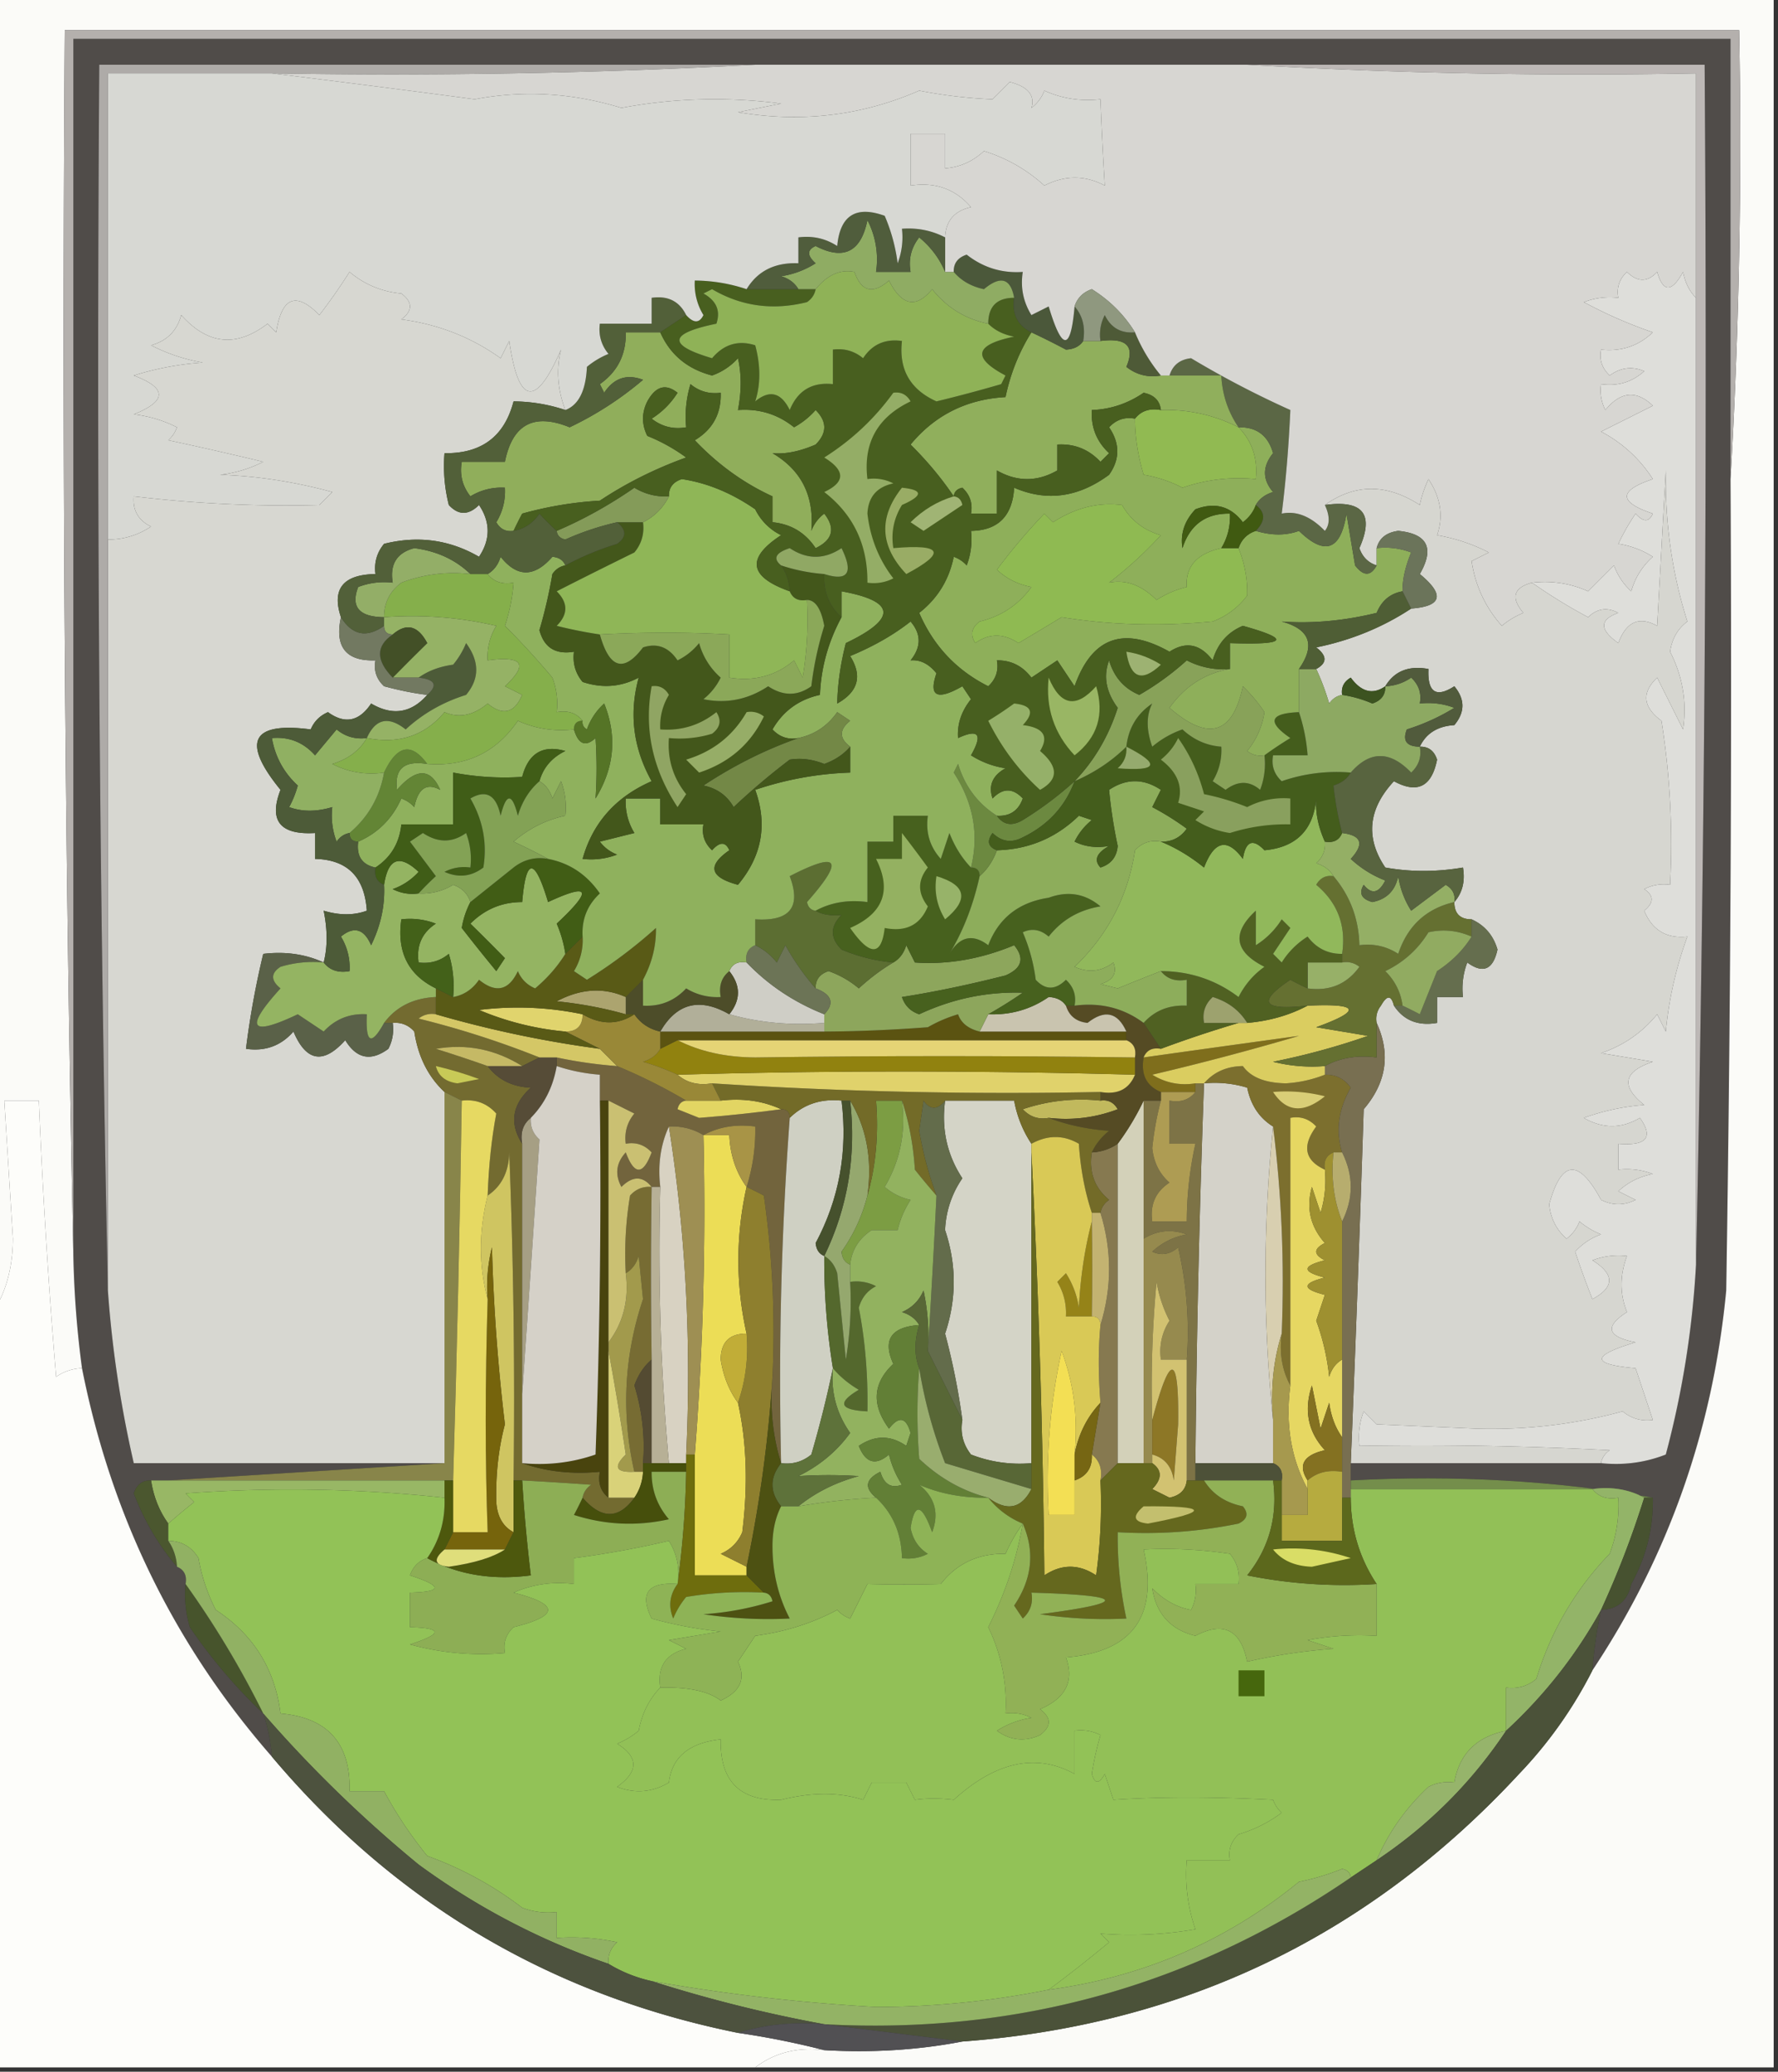<svg xmlns="http://www.w3.org/2000/svg" width="206" height="240" style="shape-rendering:geometricPrecision;text-rendering:geometricPrecision;image-rendering:optimizeQuality;fill-rule:evenodd;clip-rule:evenodd"><rect width="100%" height="100%" fill="#333333" stroke="none"/><path style="opacity:1" fill="#504c49" d="M200.5 55.5c.167 31.335 0 62.668-.5 94-1.529 16.093-6.695 30.76-15.5 44a51.569 51.569 0 0 1 1-7c1.911-.074 3.078-1.074 3.5-3 1.727-3.118 2.561-6.451 2.5-10-11.285-1.978-22.952-2.645-35-2v-2h29c2.619.268 5.119-.065 7.5-1a108.086 108.086 0 0 0 3.5-22 4830.478 4830.478 0 0 0 1-139h-186c-.332 47.503.001 94.836 1 142a130.694 130.694 0 0 0 3 20h36l-32 2h-2c-.997-.03-1.664.47-2 1.5 1.211 3.176 2.878 6.009 5 8.5.838.342 1.172 1.008 1 2-.16 1.699.006 3.366.5 5a60.913 60.913 0 0 0 8.5 10 20.676 20.676 0 0 1 1 5c-11.29-12.918-18.624-27.918-22-45a114.36 114.36 0 0 1-1-13V4.5h192v51z"/><path style="opacity:1" fill="#d6d6d0" d="M185.5 169.5h-29a4907.773 4907.773 0 0 0 1.5-41c2.633-3.076 3.133-6.409 1.5-10a2.428 2.428 0 0 1 .5-2c.69-1.238 1.19-1.238 1.5 0 1.135 1.713 2.802 2.38 5 2v-3h3a8.43 8.43 0 0 1 .5-4c1.826 1.341 2.993.841 3.5-1.5-.478-1.642-1.478-2.809-3-3.5-1.333 0-2-.667-2-2 .934-1.068 1.268-2.401 1-4-3.072.524-6.072.524-9 0-2.323-3.448-1.989-6.78 1-10 2.712 1.478 4.379.644 5-2.5-.336-1.03-1.003-1.53-2-1.5.73-1.545 2.063-2.378 4-2.5 1.247-1.494 1.247-2.994 0-4.5-2.12 1.371-3.12.705-3-2-2.281-.423-3.948.244-5 2-1.439 1.01-2.772.676-4-1-.798.457-1.131 1.124-1 2-.617.11-1.117.444-1.5 1-.41-1.4-.91-2.734-1.5-4 1.274-.69 1.274-1.523 0-2.5 4.031-.824 7.698-2.324 11-4.5 3.579-.266 3.913-1.599 1-4 1.726-3 .892-4.666-2.5-5-1.376.184-2.209.85-2.5 2v2c-.978-.311-1.645-.978-2-2 1.736-3.94.403-5.607-4-5 3.502-2.483 7.169-2.483 11 0 .169-.897.502-1.897 1-3 1.428 2.154 1.761 4.321 1 6.5a20.625 20.625 0 0 1 6 2l-2 1c.435 2.867 1.601 5.367 3.5 7.5a9.465 9.465 0 0 1 2.5-1.5c-1.485-1.757-1.152-2.923 1-3.5a61.945 61.945 0 0 0 6.5 4c1.049-1.017 2.216-1.184 3.5-.5-2.201.777-2.201 1.944 0 3.5.915-2.48 2.415-3.147 4.5-2l1-18c-.098 6.12.736 11.954 2.5 17.5-1.124.839-1.791 2.005-2 3.5 1.468 2.883 1.968 5.883 1.5 9l-3-6c-1.827 1.74-1.66 3.406.5 5a91.124 91.124 0 0 1 1 19 4.934 4.934 0 0 0-3 .5c1.141.741 1.141 1.575 0 2.5.921 2.256 2.588 3.256 5 3a44.079 44.079 0 0 0-2.5 11l-1-2c-1.731 2.117-3.898 3.617-6.5 4.5l6 1c-3.415 1.143-3.749 2.81-1 5-2.4.186-4.734.686-7 1.5 2.195 1.269 4.361 1.269 6.5 0 1.608 2.267.775 3.267-2.5 3v3a8.43 8.43 0 0 1 4 .5c-1.544.29-2.877.956-4 2l2 1c-1.333.667-2.667.667-4 0-2.591-4.815-4.591-4.649-6 .5.137 1.607.804 2.941 2 4a4.457 4.457 0 0 0 1.5-2 9.454 9.454 0 0 0 2.5 1.5 7.293 7.293 0 0 0-3 2c.603 1.825 1.27 3.659 2 5.5 2.579-1.388 2.579-2.888 0-4.5a8.43 8.43 0 0 1 4-.5c-.833 2.252-.833 4.419 0 6.5-2.631 1.691-2.297 2.858 1 3.5-5.194 1.558-5.194 2.558 0 3l2 6c-1.322.17-2.489-.163-3.5-1-5.517 1.504-11.183 2.171-17 2l-11.5-.5-1.5-1.5a8.43 8.43 0 0 0-.5 4c9.672-.166 19.339 0 29 .5-.556.383-.889.883-1 1.5z"/><path style="opacity:1" fill="#d7d7d1" d="M65.5 47.5a19.242 19.242 0 0 0-6-1c-1.052 4.063-3.719 6.063-8 6a18.436 18.436 0 0 0 .5 6c1.113 1.211 2.28 1.211 3.5 0 1.333 2 1.333 4 0 6-3.41-1.979-7.077-2.479-11-1.5-.837 1.011-1.17 2.178-1 3.5-3.755.063-5.088 1.73-4 5-.744 3.45.59 5.116 4 5-.219 1.175.114 2.175 1 3 1.804.486 3.47.819 5 1-1.863 2.117-4.03 2.45-6.5 1-1.382 2.081-3.049 2.415-5 1-.945.405-1.612 1.072-2 2-6.88-.902-8.047 1.431-3.5 7-1.387 3.574-.054 5.24 4 5v3c3.741.087 5.741 2.087 6 6-1.503.552-3.17.552-5 0 .454 2.241.454 4.241 0 6-2.107-.968-4.44-1.302-7-1a98.97 98.97 0 0 0-2 11c2.222.322 4.056-.345 5.5-2 1.478 3.493 3.478 3.826 6 1 1.312 2.158 2.978 2.491 5 1 .483-.948.65-1.948.5-3 .996-.086 1.83.248 2.5 1 .436 2.898 1.603 5.231 3.5 7v43h-36a130.694 130.694 0 0 1-3-20v-87c1.808.009 3.475-.491 5-1.5-1.473-.71-2.14-1.876-2-3.5 7.227.857 14.394 1.19 21.5 1l1.5-1.5c-4.36-1.187-8.693-1.854-13-2a14.73 14.73 0 0 0 5-1.5 445.22 445.22 0 0 0-11-2.5c.457-.414.79-.914 1-1.5a14.73 14.73 0 0 0-5-1.5c3.864-1.55 3.864-3.05 0-4.5a34.208 34.208 0 0 1 8-1.5 20.627 20.627 0 0 1-6-2c1.833-.5 3-1.667 3.5-3.5 3.06 3.435 6.393 3.769 10 1l1 1c.634-4.097 2.301-4.764 5-2a66.827 66.827 0 0 0 3.5-5c1.72 1.455 3.72 2.288 6 2.5 1.333 1 1.333 2 0 3 4.284.566 8.117 2.066 11.5 4.5l1-2c1.075 7.438 3.075 7.772 6 1-.574 2.276-.408 4.609.5 7z"/><path style="opacity:1" fill="#fdfdfa" d="M9.5 158.5c3.376 17.082 10.71 32.082 22 45 14.275 16.939 32.275 27.605 54 32a94.873 94.873 0 0 1 10 2c-3.053-.389-5.72.277-8 2h-88v-88c1.312-2.243 1.978-4.91 2-8l-1-16h4a772.2 772.2 0 0 0 2 32 5.575 5.575 0 0 1 3-1z"/><path style="opacity:1" fill="#72643d" d="M64.5 123.5v-1a51.56 51.56 0 0 0 7 1 63.305 63.305 0 0 1 8 4c-.543.06-.876.393-1 1l2.5 1c3.18-.245 6.347-.578 9.5-1 .667 0 1 .333 1 1a411.206 411.206 0 0 0-1 40c-.98-3.125-1.313-6.458-1-10 .33-7.032-.003-14.032-1-21a44.147 44.147 0 0 0-2-1 21.445 21.445 0 0 0 1-7c-2.235-.295-4.235.039-6 1-1.208-.734-2.541-1.067-4-1-.968 2.107-1.302 4.441-1 7h-1c-1.042-1.291-2.208-1.291-3.5 0-.78-1.444-.614-2.777.5-4 1 2.667 2 2.667 3 0-.825-.886-1.825-1.219-3-1-.17-1.322.163-2.489 1-3.5l-3-1.5h-1v-3a20.691 20.691 0 0 1-5-1z"/><path style="opacity:1" fill="#d4d2c9" d="M139.5 125.5a12.93 12.93 0 0 1 5 .5c.415 2.026 1.415 3.526 3 4.5-1.172 11.49-1.172 22.823 0 34v5h-9a1574.32 1574.32 0 0 1 1-44z"/><path style="opacity:1" fill="#7c6f2e" d="M153.5 124.5c1.256-.039 2.256.461 3 1.5-1.438 2.515-1.772 5.015-1 7.5h-1c-.838.342-1.172 1.008-1 2-2.34-1.072-2.673-2.739-1-5-.825-.886-1.825-1.219-3-1v31c-.961-1.765-1.295-3.765-1-6 .326-8.184-.008-16.184-1-24-1.585-.974-2.585-2.474-3-4.5a12.93 12.93 0 0 0-5-.5c1.124-1.309 2.624-1.975 4.5-2 .915 1.296 2.581 1.963 5 2a14.692 14.692 0 0 0 4.5-1z"/><path style="opacity:1" fill="#786f51" d="M159.5 118.5c1.633 3.591 1.133 6.924-1.5 10a4907.773 4907.773 0 0 1-1.5 41v4h-1v-32c1.333-2.667 1.333-5.333 0-8-.772-2.485-.438-4.985 1-7.5-.744-1.039-1.744-1.539-3-1.5v-1c1.765-.961 3.765-1.295 6-1v-4z"/><path style="opacity:1" fill="#e6d762" d="M153.5 135.5a12.93 12.93 0 0 1-.5 5l-1-3c-.687 2.42-.187 4.587 1.5 6.5-1.333.667-1.333 1.333 0 2-2.667.667-2.667 1.333 0 2-2.667.667-2.667 1.333 0 2l-1 3a26.67 26.67 0 0 1 1.5 6.5c.278-.916.778-1.582 1.5-2v9c-.79-1.109-1.29-2.442-1.5-4l-1 3-1-5c-.957 2.879-.457 5.379 1.5 7.5-2.483.567-3.15 1.733-2 3.5v1c-1.923-3.529-2.589-7.529-2-12v-31c1.175-.219 2.175.114 3 1-1.673 2.261-1.34 3.928 1 5z"/><path style="opacity:1" fill="#dededa" d="M196.5 34.5v112a108.086 108.086 0 0 1-3.5 22c-2.381.935-4.881 1.268-7.5 1 .111-.617.444-1.117 1-1.5-9.661-.5-19.328-.666-29-.5a8.43 8.43 0 0 1 .5-4l1.5 1.5 11.5.5c5.817.171 11.483-.496 17-2 1.011.837 2.178 1.17 3.5 1l-2-6c-5.194-.442-5.194-1.442 0-3-3.297-.642-3.631-1.809-1-3.5-.833-2.081-.833-4.248 0-6.5a8.43 8.43 0 0 0-4 .5c2.579 1.612 2.579 3.112 0 4.5a100.262 100.262 0 0 1-2-5.5 7.293 7.293 0 0 1 3-2 9.454 9.454 0 0 1-2.5-1.5 4.457 4.457 0 0 1-1.5 2c-1.196-1.059-1.863-2.393-2-4 1.409-5.149 3.409-5.315 6-.5 1.333.667 2.667.667 4 0l-2-1c1.123-1.044 2.456-1.71 4-2a8.43 8.43 0 0 0-4-.5v-3c3.275.267 4.108-.733 2.5-3-2.139 1.269-4.305 1.269-6.5 0a26.724 26.724 0 0 1 7-1.5c-2.749-2.19-2.415-3.857 1-5l-6-1c2.602-.883 4.769-2.383 6.5-4.5l1 2a44.079 44.079 0 0 1 2.5-11c-2.412.256-4.079-.744-5-3 1.141-.925 1.141-1.759 0-2.5a4.934 4.934 0 0 1 3-.5 91.124 91.124 0 0 0-1-19c-2.16-1.594-2.327-3.26-.5-5l3 6c.468-3.117-.032-6.117-1.5-9 .209-1.495.876-2.661 2-3.5-1.764-5.546-2.598-11.38-2.5-17.5l-1 18c-2.085-1.147-3.585-.48-4.5 2-2.201-1.556-2.201-2.723 0-3.5-1.284-.684-2.451-.517-3.5.5a61.945 61.945 0 0 1-6.5-4c2.292-.256 4.459.077 6.5 1l3-3a7.292 7.292 0 0 0 2 3 8.193 8.193 0 0 1 2.5-4 10.255 10.255 0 0 0-4-1.5 26.598 26.598 0 0 1 2-3.5c.896 1.006 1.562 1.006 2 0-4-1.333-4-2.667 0-4a15.854 15.854 0 0 0-6-5.5l6-3c-1.903-1.828-3.736-1.661-5.5.5a4.934 4.934 0 0 1-.5-3c1.929.27 3.595-.23 5-1.5-1.399-.595-2.732-.428-4 .5-.886-.825-1.219-1.825-1-3 2.327.253 4.327-.414 6-2a53.562 53.562 0 0 1-8-3.5 8.435 8.435 0 0 1 4-.5c-.219-1.175.114-2.175 1-3 1.22 1.211 2.387 1.211 3.5 0 .691 2.391 1.691 2.391 3 0 .232 1.237.732 2.237 1.5 3z"/><path style="opacity:1" fill="#736b30" d="M50.5 115.5v2a2.429 2.429 0 0 0-2 .5 106.244 106.244 0 0 1 14 4.5l-2 1c-3.117-1.948-6.45-2.614-10-2 2.13.669 4.13 1.335 6 2 1.18 1.567 2.847 2.401 5 2.5-2.168 1.97-2.502 4.137-1 6.5v37c2.787.977 5.787 1.31 9 1-.237 1.291.096 2.291 1 3h3c-1.818 2.515-3.818 2.515-6 0 .11-.617.444-1.117 1-1.5a502.09 502.09 0 0 0-8-.5h-1c.167-12.671 0-25.338-.5-38-.05 2.244-.883 3.911-2.5 5 .12-3.459.454-6.626 1-9.5-1.063-1.188-2.397-1.688-4-1.5l-2-1c-1.897-1.769-3.064-4.102-3.5-7-.67-.752-1.504-1.086-2.5-1h-1c1.395-1.879 3.395-2.879 6-3z"/><path style="opacity:1" fill="#a69f84" d="M61.5 129.5c-.086.996.248 1.829 1 2.5a8100.712 8100.712 0 0 1-2 29.5v-29c-.237-1.291.096-2.291 1-3z"/><path style="opacity:1" fill="#d4d4c7" d="M109.5 127.5h8a13.227 13.227 0 0 0 2 5v37a15.418 15.418 0 0 1-7-1c-.929-1.189-1.262-2.522-1-4a80.685 80.685 0 0 0-2-10c1.333-4 1.333-8 0-12a11.284 11.284 0 0 1 2-6c-1.77-2.693-2.437-5.693-2-9z"/><path style="opacity:1" fill="#867950" d="M129.5 132.5v37l-2 2c.237-1.291-.096-2.291-1-3l1-6c-.262-3.248-.262-6.248 0-9 1.333-4.333 1.333-8.667 0-13 .111-.617.444-1.117 1-1.5-1.692-1.401-2.359-3.234-2-5.5a5.727 5.727 0 0 0 3-1z"/><path style="opacity:1" fill="#7d7346" d="M138.5 125.5h1a1574.32 1574.32 0 0 0-1 44v2h-1v-14a43.117 43.117 0 0 0-1-13c-.951.826-1.951.992-3 .5 1.123-1.044 2.456-1.71 4-2-1.765-.64-3.432-.473-5 .5v-16h2a36.39 36.39 0 0 0-1 5.5c.175 1.658.842 2.991 2 4-1.607 1.049-2.273 2.549-2 4.5h4a41.73 41.73 0 0 1 1-9h-3v-5c1.291.237 2.291-.096 3-1v-1z"/><path style="opacity:1" fill="#ecdd56" d="M81.5 131.5h3c.095 2.286.762 4.286 2 6-1.268 5.675-1.268 11.342 0 17-1.984-.016-2.984.984-3 3 .3 1.922.968 3.588 2 5 1.012 4.543 1.179 9.543.5 15-.5 1.167-1.333 2-2.5 2.5l3 1.5v1h-6v-14a363.695 363.695 0 0 0 1-37z"/><path style="opacity:1" fill="#d3d1b9" d="M132.5 127.5v42h-3v-37a29.555 29.555 0 0 0 3-5z"/><path style="opacity:1" fill="#d8cfb0" d="M147.5 130.5c.992 7.816 1.326 15.816 1 24-.979 3.125-1.313 6.458-1 10-1.172-11.177-1.172-22.51 0-34z"/><path style="opacity:1" fill="#776c33" d="M75.5 137.5a683.627 683.627 0 0 0 0 20c-.89.761-1.558 1.761-2 3a23.842 23.842 0 0 1 1 9v1h-1c-1.534-6.742-1.2-13.409 1-20l-.5-5c-.278.916-.778 1.582-1.5 2a40.939 40.939 0 0 1 .5-9c.67-.752 1.504-1.086 2.5-1z"/><path style="opacity:1" fill="#d8d2c2" d="M77.5 130.5c1.95 12.418 2.617 25.085 2 38v1h-2a274.992 274.992 0 0 1-1-32c-.302-2.559.032-4.893 1-7z"/><path style="opacity:1" fill="#636c4b" d="M109.5 127.5c-.437 3.307.23 6.307 2 9a11.284 11.284 0 0 0-2 6c1.333 4 1.333 8 0 12a80.685 80.685 0 0 1 2 10l-4-8c.369-5.869.703-11.869 1-18a42.334 42.334 0 0 1-2-7.5l.5-3.5c.77 1.098 1.603 1.098 2.5 0z"/><path style="opacity:1" fill="#49440e" d="M69.5 127.5h1v46c-.904-.709-1.237-1.709-1-3-3.213.31-6.213-.023-9-1 2.947.277 5.78-.056 8.5-1a840.9 840.9 0 0 0 .5-41z"/><path style="opacity:1" fill="#a29a4c" d="M73.5 170.5c-2.148.111-2.481-.556-1-2a312.153 312.153 0 0 0-2-12v-1c1.723-2.28 2.39-4.947 2-8 .722-.418 1.222-1.084 1.5-2l.5 5c-2.2 6.591-2.534 13.258-1 20z"/><path style="opacity:1" fill="#cfc561" d="M59.5 171.5v6c-1.225-.652-1.892-1.819-2-3.5-.073-3.218.26-6.218 1-9a220.832 220.832 0 0 1-1.5-20.5 18.437 18.437 0 0 0-.5 6c-1.04-3.842-1.04-7.842 0-12 1.617-1.089 2.45-2.756 2.5-5 .5 12.662.667 25.329.5 38z"/><path style="opacity:1" fill="#9e8f53" d="M77.5 130.5c1.459-.067 2.792.266 4 1a363.695 363.695 0 0 1-1 37h-1c.617-12.915-.05-25.582-2-38z"/><path style="opacity:1" fill="#8e7f2e" d="M86.5 137.5c.65.304 1.317.637 2 1a111.123 111.123 0 0 1 1 21c-.47 7.35-1.47 14.683-3 22l-3-1.5c1.167-.5 2-1.333 2.5-2.5.679-5.457.512-10.457-.5-15 .888-2.554 1.221-5.221 1-8-1.268-5.658-1.268-11.325 0-17z"/><path style="opacity:1" fill="#968a4e" d="M137.5 157.5h-3c-.214-1.644.12-3.144 1-4.5a15.256 15.256 0 0 1-1.5-4.5 128.507 128.507 0 0 0-.5 16v5h-1v-26c1.568-.973 3.235-1.14 5-.5-1.544.29-2.877.956-4 2 1.049.492 2.049.326 3-.5a43.117 43.117 0 0 1 1 13z"/><path style="opacity:1" fill="#cfd0c3" d="M97.5 127.5c.725 5.905-.275 11.405-3 16.5.07.765.403 1.265 1 1.5a78.099 78.099 0 0 0 1 13 127.108 127.108 0 0 1-2.5 10c-1.011.837-2.178 1.17-3.5 1a411.206 411.206 0 0 1 1-40c1.614-1.575 3.614-2.241 6-2z"/><path style="opacity:1" fill="#54682d" d="M95.5 145.5c.722.418 1.222 1.084 1.5 2l1 10c.498-2.982.665-5.982.5-9a4.934 4.934 0 0 1 3 .5c-1.016.519-1.682 1.353-2 2.5.739 3.787 1.072 7.787 1 12-3.218-.151-3.552-.984-1-2.5-1.19-.698-2.19-1.531-3-2.5a78.099 78.099 0 0 1-1-13z"/><path style="opacity:1" fill="#88854a" d="m51.5 126.5 2 1c-.222 14.67-.556 29.336-1 44h-33l32-2v-43z"/><path style="opacity:1" fill="#fbfbf8" d="M-.5-.5h206v240h-118c2.28-1.723 4.947-2.389 8-2 5.526.321 10.86-.012 16-1 25.614-1.891 47.114-12.225 64.5-31a49.903 49.903 0 0 0 8.5-12c8.805-13.24 13.971-27.907 15.5-44 .5-31.332.667-62.665.5-94a676.415 676.415 0 0 0 1-52H7.5a5041.59 5041.59 0 0 0 1 142c.086 4.357.42 8.69 1 13a5.575 5.575 0 0 0-3 1 772.2 772.2 0 0 1-2-32h-4l1 16c-.022 3.09-.688 5.757-2 8V-.5z"/><path style="opacity:1" fill="#9e9030" d="M154.5 133.5c-.306 2.885.027 5.552 1 8v16c-.722.418-1.222 1.084-1.5 2a26.67 26.67 0 0 0-1.5-6.5l1-3c-2.667-.667-2.667-1.333 0-2-2.667-.667-2.667-1.333 0-2-1.333-.667-1.333-1.333 0-2-1.687-1.913-2.187-4.08-1.5-6.5l1 3a12.93 12.93 0 0 0 .5-5c-.172-.992.162-1.658 1-2z"/><path style="opacity:1" fill="#958318" d="M126.5 141.5c.058 3.567.058 7.234 0 11h-3a6.846 6.846 0 0 0-1-4l1-1a10.258 10.258 0 0 1 1.5 4c.179-3.525.679-6.859 1.5-10z"/><path style="opacity:1" fill="#95a86e" d="M98.5 127.5c1.914 3.184 2.58 6.851 2 11a19.265 19.265 0 0 1-3 6.5c.07.765.403 1.265 1 1.5v2a40.939 40.939 0 0 1-.5 9l-1-10c-.278-.916-.778-1.582-1.5-2 2.722-5.596 3.722-11.596 3-18z"/><path style="opacity:1" fill="#c3b371" d="M126.5 141.5v-1h1c1.333 4.333 1.333 8.667 0 13 0-.667-.333-1-1-1 .058-3.766.058-7.433 0-11z"/><path style="opacity:1" fill="#ae9c53" d="M134.5 126.5h4c-.709.904-1.709 1.237-3 1v5h3a41.73 41.73 0 0 0-1 9h-4c-.273-1.951.393-3.451 2-4.5-1.158-1.009-1.825-2.342-2-4a36.39 36.39 0 0 1 1-5.5v-1z"/><path style="opacity:1" fill="#cac072" d="m70.5 127.5 3 1.5c-.837 1.011-1.17 2.178-1 3.5 1.175-.219 2.175.114 3 1-1 2.667-2 2.667-3 0-1.114 1.223-1.28 2.556-.5 4 1.292-1.291 2.458-1.291 3.5 0-.996-.086-1.83.248-2.5 1a40.939 40.939 0 0 0-.5 9c.39 3.053-.277 5.72-2 8v-28z"/><path style="opacity:1" fill="#b7ad6e" d="M154.5 133.5h1c1.333 2.667 1.333 5.333 0 8-.973-2.448-1.306-5.115-1-8z"/><path style="opacity:1" fill="#7c9d43" d="M104.5 127.5c.468 3.631-.199 6.965-2 10a6.802 6.802 0 0 0 3 1.5 11.333 11.333 0 0 0-1.5 3.5h-3c-1.481.971-2.315 2.304-2.5 4-.597-.235-.93-.735-1-1.5a19.265 19.265 0 0 0 3-6.5c.982-3.462 1.315-7.129 1-11h3z"/><path style="opacity:1" fill="#46512d" d="M97.5 127.5h1c.722 6.404-.278 12.404-3 18-.597-.235-.93-.735-1-1.5 2.725-5.095 3.725-10.595 3-16.5z"/><path style="opacity:1" fill="#a89446" d="M81.5 131.5c1.765-.961 3.765-1.295 6-1a21.445 21.445 0 0 1-1 7c-1.238-1.714-1.905-3.714-2-6h-3z"/><path style="opacity:1" fill="#e2d563" d="M79.5 127.5h4c2.56-.302 4.893.032 7 1-3.153.422-6.32.755-9.5 1l-2.5-1c.124-.607.457-.94 1-1z"/><path style="opacity:1" fill="#d9ce77" d="M147.5 126.5a18.453 18.453 0 0 1 6 .5c-2.47 2.014-4.47 1.847-6-.5z"/><path style="opacity:1" fill="#c1b95d" d="M127.5 127.5c.876-.131 1.543.202 2 1a16.873 16.873 0 0 1-8 1c-1.175.219-2.175-.114-3-1a21.127 21.127 0 0 1 9-1z"/><path style="opacity:1" fill="#554b24" d="M123.5 116.5h1c3.013-.393 5.68.274 8 2l2 3c-.992-.172-1.658.162-2 1-.343 1.983.324 3.317 2 4v1h-2a29.555 29.555 0 0 1-3 5 5.727 5.727 0 0 1-3 1c.453-.958 1.119-1.792 2-2.5-2.536-.186-4.869-.686-7-1.5 2.747.313 5.414-.02 8-1-.457-.798-1.124-1.131-2-1v-1c1.983.343 3.317-.324 4-2v-2c.172-.992-.162-1.658-1-2v-1c-1.005-2.243-2.505-2.576-4.5-1-1.301-.139-2.134-.805-2.5-2z"/><path style="opacity:1" fill="#736b28" d="M82.5 125.5a527.776 527.776 0 0 0 45 1v1a21.127 21.127 0 0 0-9 1c.825.886 1.825 1.219 3 1 2.131.814 4.464 1.314 7 1.5-.881.708-1.547 1.542-2 2.5-.359 2.266.308 4.099 2 5.5-.556.383-.889.883-1 1.5h-1c-.817-2.469-1.317-5.135-1.5-8-1.776-1.036-3.609-1.036-5.5 0a13.227 13.227 0 0 1-2-5h-8c-.897 1.098-1.73 1.098-2.5 0l-.5 3.5a42.334 42.334 0 0 0 2 7.5 81.316 81.316 0 0 1-2.5-3c-.183-2.865-.683-5.531-1.5-8h-3c.315 3.871-.018 7.538-1 11 .58-4.149-.086-7.816-2-11h-1c-2.386-.241-4.386.425-6 2 0-.667-.333-1-1-1-2.107-.968-4.44-1.302-7-1l-1-2z"/><path style="opacity:1" fill="#564c37" d="M62.5 122.5h2v1c-.412 2.387-1.412 4.387-3 6-.904.709-1.237 1.709-1 3-1.502-2.363-1.168-4.53 1-6.5-2.153-.099-3.82-.933-5-2.5h4l2-1z"/><path style="opacity:1" fill="#e0d26b" d="M131.5 124.5c-.683 1.676-2.017 2.343-4 2a527.776 527.776 0 0 1-45-1c-1.599.268-2.932-.066-4-1 17.308-.496 34.975-.496 53 0z"/><path style="opacity:1" fill="#c8ca57" d="M50.5 123.5c1.679.392 3.346.892 5 1.5l-2.5.5c-1.376-.184-2.209-.851-2.5-2z"/><path style="opacity:1" fill="#91820f" d="M78.5 120.5c2.587 1.316 5.587 1.983 9 2 14.523-.205 29.19-.205 44 0v2c-18.025-.496-35.692-.496-53 0-1.266-.59-2.6-1.09-4-1.5.916-.278 1.582-.778 2-1.5l2-1z"/><path style="opacity:1" fill="#7f6e1c" d="M138.5 125.5v1h-4c-1.676-.683-2.343-2.017-2-4 6.046-.85 12.046-1.683 18-2.5a317.117 317.117 0 0 1-17 4.5c1.545.952 3.212 1.285 5 1z"/><path style="opacity:1" fill="#dacd60" d="M151.5 116.5c6.01-.275 6.343.558 1 2.5l6 1a82.049 82.049 0 0 1-11 3c1.973.495 3.973.662 6 .5v1a14.692 14.692 0 0 1-4.5 1c-2.419-.037-4.085-.704-5-2-1.876.025-3.376.691-4.5 2h-1c-1.788.285-3.455-.048-5-1a317.117 317.117 0 0 0 17-4.5c-5.954.817-11.954 1.65-18 2.5.342-.838 1.008-1.172 2-1a138.705 138.705 0 0 1 9-3h1c2.567-.221 4.901-.888 7-2z"/><path style="opacity:1" fill="#c5b965" d="M60.5 123.5h-4c-1.87-.665-3.87-1.331-6-2 3.55-.614 6.883.052 10 2z"/><path style="opacity:1" fill="#e5d475" d="M78.5 120.5h52c.838.342 1.172 1.008 1 2-14.81-.205-29.477-.205-44 0-3.413-.017-6.413-.684-9-2z"/><path style="opacity:1" fill="#d4c766" d="M50.5 117.5a129.646 129.646 0 0 0 19 4l2 2a51.56 51.56 0 0 1-7-1h-2a106.244 106.244 0 0 0-14-4.5 2.429 2.429 0 0 1 2-.5z"/><path style="opacity:1" fill="#5b5311" d="M113.5 119.5h17v1h-52l-2 1v-2h19c3.8-.016 7.8-.182 12-.5a16.2 16.2 0 0 1 3.5-1.5c.355 1.009 1.188 1.676 2.5 2z"/><path style="opacity:1" fill="#998837" d="M67.5 117.5c2.111 1.242 4.111 1.242 6 0 .722 1.051 1.722 1.718 3 2v2c-.418.722-1.084 1.222-2 1.5 1.4.41 2.734.91 4 1.5 1.068.934 2.401 1.268 4 1l1 2h-4a63.305 63.305 0 0 0-8-4l-2-2-4-2c1.333 0 2-.667 2-2z"/><path style="opacity:1" fill="#5a6148" d="M37.5 111.5a12.93 12.93 0 0 0-5 .5c-1.14.741-1.14 1.575 0 2.5-4.207 4.63-3.54 5.63 2 3l3 2c1.35-1.45 3.017-2.117 5-2-.155 3.353.512 3.686 2 1h1a4.932 4.932 0 0 1-.5 3c-2.022 1.491-3.688 1.158-5-1-2.522 2.826-4.522 2.493-6-1-1.444 1.655-3.278 2.322-5.5 2a98.97 98.97 0 0 1 2-11c2.56-.302 4.893.032 7 1z"/><path style="opacity:1" fill="#c9c4af" d="M123.5 116.5c.366 1.195 1.199 1.861 2.5 2 1.995-1.576 3.495-1.243 4.5 1h-17l1-2c2.59.104 4.923-.563 7-2 .916.043 1.583.376 2 1z"/><path style="opacity:1" fill="#b1af99" d="M84.5 117.5c3.462.982 7.129 1.315 11 1v1h-19c1.907-3.298 4.574-3.964 8-2z"/><path style="opacity:1" fill="#e0d46d" d="M67.5 117.5c0 1.333-.667 2-2 2a33.55 33.55 0 0 1-10-2.5 36.434 36.434 0 0 1 12 .5z"/><path style="opacity:1" fill="#cfcec6" d="M86.5 111.5c2.51 2.618 5.51 4.618 9 6v1c-3.871.315-7.538-.018-11-1 1.333-1.667 1.333-3.333 0-5 .342-.838 1.008-1.172 2-1z"/><path style="opacity:1" fill="#4d4d29" d="M84.5 112.5c1.333 1.667 1.333 3.333 0 5-3.426-1.964-6.093-1.298-8 2-1.278-.282-2.278-.949-3-2h-1v-2l2-2v3c1.984.117 3.65-.55 5-2a6.845 6.845 0 0 0 4 1c-.237-1.291.096-2.291 1-3z"/><path style="opacity:1" fill="#aca46f" d="M72.5 115.5v2a46.064 46.064 0 0 0-8-1.5c2.765-1.476 5.432-1.643 8-.5z"/><path style="opacity:1" fill="#595a16" d="m74.5 113.5-2 2c-2.568-1.143-5.235-.976-8 .5 2.754.272 5.42.772 8 1.5h1c-1.889 1.242-3.889 1.242-6 0a36.434 36.434 0 0 0-12-.5 33.55 33.55 0 0 0 10 2.5l4 2a129.646 129.646 0 0 1-19-4v-3l2 1c1.235-.221 2.235-.888 3-2 1.946 1.587 3.446 1.254 4.5-1 .388.928 1.055 1.595 2 2 1.412-1.186 2.579-2.519 3.5-4l2-2a6.846 6.846 0 0 1-1 4l1.5 1a56.404 56.404 0 0 0 8-6c.036 2.072-.464 4.072-1.5 6z"/><path style="opacity:1" fill="#8da65c" d="m114.5 117.5-1 2c-1.312-.324-2.145-.991-2.5-2a16.2 16.2 0 0 0-3.5 1.5c-4.2.318-8.2.484-12 .5v-2c1.215-1.279.882-2.279-1-3-.03-.997.47-1.664 1.5-2a11.064 11.064 0 0 1 3.5 2c1.299-1.194 2.632-2.194 4-3 .722-.418 1.222-1.084 1.5-2l1 2c3.819.267 7.653-.4 11.5-2 1.239 1.507.905 2.674-1 3.5-4.294 1.09-8.294 1.923-12 2.5.333 1 1 1.667 2 2 3.85-1.798 7.85-2.631 12-2.5a51.22 51.22 0 0 1-4 2.5z"/><path style="opacity:1" fill="#94b462" d="M48.5 103.5a6.845 6.845 0 0 0 4-1c1.022.355 1.689 1.022 2 2a10.022 10.022 0 0 0-1 3c1.287 1.66 2.62 3.326 4 5l1-1.5a274.762 274.762 0 0 0-4-4c1.67-1.669 3.67-2.502 6-2.5.442-5.195 1.442-5.195 3 0 4.877-2.264 5.21-1.431 1 2.5.49 1.138.823 2.305 1 3.5-.921 1.481-2.088 2.814-3.5 4-.945-.405-1.612-1.072-2-2-1.054 2.254-2.554 2.587-4.5 1-.765 1.112-1.765 1.779-3 2a12.935 12.935 0 0 0-.5-5c-1.011.837-2.178 1.17-3.5 1-.273-1.951.393-3.451 2-4.5a8.43 8.43 0 0 0-4-.5c-.54 3.769.794 6.436 4 8v1c-2.605.121-4.605 1.121-6 3-1.488 2.686-2.155 2.353-2-1-1.983-.117-3.65.55-5 2l-3-2c-5.54 2.63-6.207 1.63-2-3-1.14-.925-1.14-1.759 0-2.5a12.93 12.93 0 0 1 5-.5c.709.904 1.709 1.237 3 1a6.846 6.846 0 0 0-1-4c1.507-1.239 2.674-.905 3.5 1 1.121-2.297 1.621-4.63 1.5-7 .463-3.069 1.796-3.569 4-1.5a7.292 7.292 0 0 1-3 2 4.934 4.934 0 0 0 3 .5z"/><path style="opacity:1" fill="#657031" d="M154.5 101.5c1.928 2.281 2.928 4.947 3 8 1.644-.214 3.144.12 4.5 1 1.08-3.249 3.247-5.249 6.5-6 0 1.333.667 2 2 2v2c-1.637-.718-3.303-.884-5-.5-1.214 1.979-2.881 3.479-5 4.5 1.13 1.122 1.797 2.456 2 4h-1c-.31-1.238-.81-1.238-1.5 0a2.428 2.428 0 0 0-.5 2v4c-2.235-.295-4.235.039-6 1a18.453 18.453 0 0 1-6-.5 82.049 82.049 0 0 0 11-3l-6-1c5.343-1.942 5.01-2.775-1-2.5-5.219.593-5.886-.407-2-3 .683.363 1.35.696 2 1 2.545.349 4.545-.484 6-2.5a2.428 2.428 0 0 0-2-.5v-1c.486-3.255-.514-5.922-3-8 .457-.798 1.124-1.131 2-1z"/><path style="opacity:1" fill="#656e4e" d="M170.5 106.5c1.522.691 2.522 1.858 3 3.5-.507 2.341-1.674 2.841-3.5 1.5a8.43 8.43 0 0 0-.5 4h-3v3c-2.198.38-3.865-.287-5-2h1c.65.304 1.317.637 2 1l2-5c1.7-1.11 3.034-2.443 4-4v-2z"/><path style="opacity:1" fill="#97b068" d="M155.5 111.5a2.428 2.428 0 0 1 2 .5c-1.455 2.016-3.455 2.849-6 2.5v-3h4z"/><path style="opacity:1" fill="#6c7456" d="M87.5 109.5c.958.453 1.792 1.119 2.5 2l1-2a28.936 28.936 0 0 0 3.5 5c1.882.721 2.215 1.721 1 3-3.49-1.382-6.49-3.382-9-6-.172-.992.162-1.658 1-2z"/><path style="opacity:1" fill="#436119" d="m52.5 115.5-2-1c-3.206-1.564-4.54-4.231-4-8a8.43 8.43 0 0 1 4 .5c-1.607 1.049-2.273 2.549-2 4.5 1.322.17 2.489-.163 3.5-1 .493 1.634.66 3.301.5 5z"/><path style="opacity:1" fill="#91ab61" d="M170.5 108.5c-.966 1.557-2.3 2.89-4 4l-2 5a43.836 43.836 0 0 0-2-1c-.203-1.544-.87-2.878-2-4 2.119-1.021 3.786-2.521 5-4.5 1.697-.384 3.363-.218 5 .5z"/><path style="opacity:1" fill="#506122" d="M155.5 110.5v1h-4v3a43.836 43.836 0 0 1-2-1c-3.886 2.593-3.219 3.593 2 3-2.099 1.112-4.433 1.779-7 2-.906-1.465-2.239-2.465-4-3-.886.825-1.219 1.825-1 3h4a138.705 138.705 0 0 0-9 3l-2-3c1.28-1.431 2.947-2.098 5-2v-3c-1.291.237-2.291-.096-3-1 3.35.006 6.35 1.006 9 3 .73-1.434 1.73-2.6 3-3.5-3.481-1.746-3.815-3.913-1-6.5v4a9.425 9.425 0 0 0 3-3l1 1-2 3 1 1a9.425 9.425 0 0 1 3-3c1.024 1.353 2.357 2.02 4 2z"/><path style="opacity:1" fill="#9da26e" d="M144.5 118.5h-5c-.219-1.175.114-2.175 1-3 1.761.535 3.094 1.535 4 3z"/><path style="opacity:1" fill="#5c6e32" d="M94.5 105.5c.731.442 1.731.609 3 .5-1.333 1.333-1.333 2.667 0 4a20.09 20.09 0 0 0 6 1.5c-1.368.806-2.701 1.806-4 3a11.064 11.064 0 0 0-3.5-2c-1.03.336-1.53 1.003-1.5 2a28.936 28.936 0 0 1-3.5-5l-1 2c-.708-.881-1.542-1.547-2.5-2v-3c4.02.256 5.354-1.41 4-5 5.703-2.939 6.37-1.939 2 3 .124.607.457.94 1 1z"/><path style="opacity:1" fill="#47611e" d="M112.5 100.5c.667 0 1 .333 1 1-.732 3.345-1.898 6.345-3.5 9 1.194-2.025 2.694-2.359 4.5-1 1.209-3.147 3.542-4.981 7-5.5 2.228-.82 4.228-.487 6 1-2.491.409-4.491 1.576-6 3.5-.951-.826-1.951-.992-3-.5a20.431 20.431 0 0 1 1.5 5.5c1.113 1.211 2.28 1.211 3.5 0 .886.825 1.219 1.825 1 3h-1c-.417-.624-1.084-.957-2-1-2.077 1.437-4.41 2.104-7 2a51.22 51.22 0 0 0 4-2.5c-4.15-.131-8.15.702-12 2.5-1-.333-1.667-1-2-2 3.706-.577 7.706-1.41 12-2.5 1.905-.826 2.239-1.993 1-3.5-3.847 1.6-7.681 2.267-11.5 2l-1-2c-.278.916-.778 1.582-1.5 2a20.09 20.09 0 0 1-6-1.5c-1.333-1.333-1.333-2.667 0-4-1.269.109-2.269-.058-3-.5 1.765-.961 3.765-1.295 6-1v-7h3v-3h4c-.269 1.929.231 3.595 1.5 5l1-3c.608 1.566 1.442 2.9 2.5 4z"/><path style="opacity:1" fill="#94af65" d="M155.5 96.5c2.258.275 2.592 1.275 1 3a12.403 12.403 0 0 0 4 2.5c-.753 1.487-1.586 1.654-2.5.5-.591.983-.257 1.65 1 2 1.653-.32 2.653-1.32 3-3a10.258 10.258 0 0 0 1.5 4l4-3c.798.457 1.131 1.124 1 2-3.253.751-5.42 2.751-6.5 6-1.356-.88-2.856-1.214-4.5-1-.072-3.053-1.072-5.719-3-8-.418-.722-1.084-1.222-2-1.5.752-.67 1.086-1.504 1-2.5.992.172 1.658-.162 2-1z"/><path style="opacity:1" fill="#94b161" d="M104.5 96.5a173.333 173.333 0 0 1 3 4c-1.195 1.467-1.195 2.967 0 4.5-.885 2.157-2.552 2.99-5 2.5-.382 3.276-1.715 3.276-4 0 3.847-1.682 4.847-4.349 3-8h3v-3z"/><path style="opacity:1" fill="#91b85b" d="M153.5 97.5c.086.996-.248 1.83-1 2.5.916.278 1.582.778 2 1.5-.876-.131-1.543.202-2 1 2.486 2.078 3.486 4.745 3 8-1.643.02-2.976-.647-4-2a9.425 9.425 0 0 0-3 3l-1-1 2-3-1-1a9.425 9.425 0 0 1-3 3v-4c-2.815 2.587-2.481 4.754 1 6.5-1.27.9-2.27 2.066-3 3.5-2.65-1.994-5.65-2.994-9-3a319.364 319.364 0 0 0-5 2l-2-.5c1.456-.423 1.956-1.256 1.5-2.5-1.388 1.054-2.888 1.22-4.5.5 3.87-3.703 6.204-8.203 7-13.5.825-.886 1.825-1.219 3-1 1.731.707 3.397 1.707 5 3 1.194-3.119 2.694-3.452 4.5-1 .324-2.069 1.158-2.402 2.5-1 3.671-.338 5.671-2.338 6-6-.111 1.609.222 3.275 1 5z"/><path style="opacity:1" fill="#8dad5b" d="M134.5 97.5c-1.175-.219-2.175.114-3 1-.796 5.297-3.13 9.797-7 13.5 1.612.72 3.112.554 4.5-.5.456 1.244-.044 2.077-1.5 2.5l2 .5a319.364 319.364 0 0 1 5-2c.709.904 1.709 1.237 3 1v3c-2.053-.098-3.72.569-5 2-2.32-1.726-4.987-2.393-8-2 .219-1.175-.114-2.175-1-3-1.22 1.211-2.387 1.211-3.5 0a20.431 20.431 0 0 0-1.5-5.5c1.049-.492 2.049-.326 3 .5 1.509-1.924 3.509-3.091 6-3.5-1.772-1.487-3.772-1.82-6-1-3.458.519-5.791 2.353-7 5.5-1.806-1.359-3.306-1.025-4.5 1 1.602-2.655 2.768-5.655 3.5-9 .901-.79 1.568-1.79 2-3 3.698-.1 6.865-1.433 9.5-4l1.5.5a7.253 7.253 0 0 0-2 2.5c1.216.596 2.549.763 4 .5-1.46.811-1.793 1.645-1 2.5 1.22-.387 1.887-1.22 2-2.5a56.321 56.321 0 0 1-1-6.5c2-1.333 4-1.333 6 0l-1 2a32.042 32.042 0 0 1 4 2.5c-.744 1.039-1.744 1.539-3 1.5z"/><path style="opacity:1" fill="#97b369" d="M108.5 101.5c3.456 1.036 3.79 2.703 1 5-.952-1.545-1.285-3.212-1-5z"/><path style="opacity:1" fill="#415d15" d="M63.5 99.5c2.49.477 4.49 1.811 6 4-1.45 1.35-2.117 3.016-2 5l-2 2a14.068 14.068 0 0 0-1-3.5c4.21-3.931 3.877-4.764-1-2.5-1.558-5.195-2.558-5.195-3 0-2.33-.002-4.33.831-6 2.5a274.762 274.762 0 0 1 4 4l-1 1.5a212.657 212.657 0 0 1-4-5 10.022 10.022 0 0 1 1-3c1.662-1.331 3.329-2.664 5-4 1.189-.929 2.522-1.262 4-1z"/><path style="opacity:1" fill="#6c8940" d="M115.5 94.5c.751 1.073 1.751 1.24 3 .5a40.775 40.775 0 0 0 6-4.5c-1.091 2.928-3.091 5.094-6 6.5-1.284.684-2.451.517-3.5-.5-.692.937-.525 1.603.5 2-.432 1.21-1.099 2.21-2 3 0-.667-.333-1-1-1 .946-3.842.279-7.508-2-11l.5-1c.791 2.604 2.291 4.604 4.5 6z"/><path style="opacity:1" fill="#445d1c" d="M146.5 87.5a44.093 44.093 0 0 1 3-2c-2.729-1.867-2.396-2.867 1-3a20.691 20.691 0 0 1 1 5h-4c-.219 1.175.114 2.175 1 3a19.374 19.374 0 0 1 8-1c-.418.722-1.084 1.222-2 1.5.19 1.828.523 3.662 1 5.5-.342.838-1.008 1.172-2 1-.778-1.725-1.111-3.391-1-5-.329 3.662-2.329 5.662-6 6-1.342-1.402-2.176-1.069-2.5 1-1.806-2.452-3.306-2.119-4.5 1-1.603-1.293-3.269-2.293-5-3 1.256.039 2.256-.461 3-1.5a32.042 32.042 0 0 0-4-2.5l1-2c-2-1.333-4-1.333-6 0a56.321 56.321 0 0 0 1 6.5c-.113 1.28-.78 2.113-2 2.5-.793-.855-.46-1.689 1-2.5-1.451.263-2.784.096-4-.5a7.253 7.253 0 0 1 2-2.5l-1.5-.5c-2.635 2.567-5.802 3.9-9.5 4-1.025-.397-1.192-1.063-.5-2 1.049 1.017 2.216 1.184 3.5.5 2.909-1.406 4.909-3.572 6-6.5 2.313-1 4.313-2.334 6-4 .238-2.145 1.238-3.811 3-5-.702 1.367-.702 3.033 0 5a11.077 11.077 0 0 1 3.5-2c1.3 1.207 2.8 1.874 4.5 2a6.845 6.845 0 0 1-1 4l1.5 1c1.416-1.073 2.75-1.073 4 0a8.43 8.43 0 0 0 .5-4z"/><path style="opacity:1" fill="#8fb15d" d="M65.5 65.5c-.617.11-1.117.444-1.5 1a56.691 56.691 0 0 1-1.5 6.5c.532 2.02 1.865 2.853 4 2.5-.17 1.322.163 2.489 1 3.5 2.27.758 4.436.591 6.5-.5-1.141 4.164-.641 8.164 1.5 12-4.159 1.817-6.825 4.817-8 9a8.434 8.434 0 0 0 4-.5 4.452 4.452 0 0 1-2-1.5l4-1a6.845 6.845 0 0 1-1-4h4v3h5c-.219 1.175.114 2.175 1 3 .896-1.006 1.562-1.006 2 0-2.596 1.797-2.263 3.131 1 4 2.777-3.318 3.444-6.985 2-11a38.217 38.217 0 0 1 11-2v-3c-1.291-.973-1.291-1.973 0-3l-1.5-1c-1.123 1.6-2.623 2.6-4.5 3-1.175.219-2.175-.114-3-1 1.238-2.137 3.071-3.47 5.5-4 .125-3.15.959-6.15 2.5-9v-3c6.293 1.15 6.46 3.15.5 6-.614 2.379-.947 4.712-1 7 2.439-1.362 2.939-3.195 1.5-5.5 2.708-1.121 5.041-2.455 7-4 1.247 1.458 1.247 2.958 0 4.5 1.116-.098 2.116.402 3 1.5-.93 2.677.07 3.177 3 1.5l1 1.5c-1.115 1.393-1.615 2.893-1.5 4.5 2.391-1.103 2.891-.436 1.5 2a10.255 10.255 0 0 0 4 1.5c-1.507.837-2.007 2.004-1.5 3.5 1.183-1.231 2.349-1.231 3.5 0-.505 1.418-1.505 2.085-3 2-2.209-1.396-3.709-3.396-4.5-6l-.5 1c2.279 3.492 2.946 7.158 2 11-1.058-1.1-1.892-2.434-2.5-4l-1 3c-1.269-1.405-1.769-3.071-1.5-5h-4v3h-3v7c-2.235-.295-4.235.039-6 1-.543-.06-.876-.393-1-1 4.37-4.939 3.703-5.939-2-3 1.354 3.59.02 5.256-4 5v3c-.838.342-1.172 1.008-1 2-.992-.172-1.658.162-2 1-.904.709-1.237 1.709-1 3a6.845 6.845 0 0 1-4-1c-1.35 1.45-3.016 2.117-5 2v-3c1.036-1.928 1.536-3.928 1.5-6a56.404 56.404 0 0 1-8 6l-1.5-1a6.846 6.846 0 0 0 1-4c-.117-1.984.55-3.65 2-5-1.51-2.189-3.51-3.523-6-4a70.679 70.679 0 0 0-4-2c1.789-1.533 3.789-2.533 6-3a8.434 8.434 0 0 0-.5-4l-1 2c-.278-.916-.778-1.582-1.5-2 .437-1.574 1.437-2.741 3-3.5-2.612-.741-4.279.259-5 3a31.608 31.608 0 0 1-8-.5v6h-6c-.221 2.164-1.221 3.83-3 5-1.548-.321-2.215-1.321-2-3 2.282-.989 3.95-2.656 5-5 .586.21 1.086.543 1.5 1 .442-2.178 1.442-2.845 3-2-1.117-2.547-2.784-2.547-5 0-.333-2.434.834-3.434 3.5-3 4.487.34 7.987-1.327 10.5-5 2.04.923 4.207 1.256 6.5 1 .508 1.733 1.341 2.066 2.5 1a52.61 52.61 0 0 1 0 7c2.183-3.555 2.516-7.222 1-11a7.291 7.291 0 0 0-2 3c-.399-.228-.565-.562-.5-1-.709-.904-1.709-1.237-3-1a8.434 8.434 0 0 0-.5-4 91.636 91.636 0 0 0-5.5-6c.546-1.635.88-3.301 1-5-1.291.237-2.291-.096-3-1 .722-.418 1.222-1.084 1.5-2 1.908 2.406 3.908 2.406 6 0 .765.07 1.265.403 1.5 1z"/><path style="opacity:1" fill="#405d17" d="M62.5 90.5c-1.187 1.034-2.02 2.367-2.5 4-.667-2.667-1.333-2.667-2 0-.508-2.404-1.675-3.07-3.5-2 1.46 2.529 1.96 5.196 1.5 8-1.388 1.054-2.888 1.22-4.5.5a4.934 4.934 0 0 1 3-.5 8.434 8.434 0 0 0-.5-4c-1.604 1.15-3.27 1.15-5 0l-1.5 1 3 4a31.12 31.12 0 0 0-2 2 4.934 4.934 0 0 1-3-.5 7.292 7.292 0 0 0 3-2c-2.204-2.069-3.537-1.569-4 1.5-.838-.342-1.172-1.008-1-2 1.779-1.17 2.779-2.836 3-5h6v-6c2.676.508 5.343.675 8 .5.721-2.741 2.388-3.741 5-3-1.563.759-2.563 1.926-3 3.5z"/><path style="opacity:1" fill="#58643f" d="M164.5 86.5c.997-.03 1.664.47 2 1.5-.621 3.144-2.288 3.978-5 2.5-2.989 3.22-3.323 6.552-1 10 2.928.524 5.928.524 9 0 .268 1.599-.066 2.932-1 4 .131-.876-.202-1.543-1-2l-4 3a10.258 10.258 0 0 1-1.5-4c-.347 1.68-1.347 2.68-3 3-1.257-.35-1.591-1.017-1-2 .914 1.154 1.747.987 2.5-.5a12.403 12.403 0 0 1-4-2.5c1.592-1.725 1.258-2.725-1-3a37.178 37.178 0 0 1-1-5.5c.916-.278 1.582-.778 2-1.5 2.218-2.548 4.551-2.548 7 0 .886-.825 1.219-1.825 1-3z"/><path style="opacity:1" fill="#89a05e" d="M136.5 85.5c1.368 1.918 2.368 4.085 3 6.5 1.718.346 3.385.846 5 1.5a9.107 9.107 0 0 1 5-1v3a21.333 21.333 0 0 0-7 1 10.255 10.255 0 0 1-4-1.5l1-1-3-1c.589-1.873-.078-3.54-2-5 .881-.708 1.547-1.542 2-2.5z"/><path style="opacity:1" fill="#83a255" d="M62.5 90.5c.722.418 1.222 1.084 1.5 2l1-2a8.434 8.434 0 0 1 .5 4c-2.211.467-4.211 1.467-6 3a70.679 70.679 0 0 1 4 2c-1.478-.262-2.811.071-4 1a9309.495 9309.495 0 0 0-5 4c-.311-.978-.978-1.645-2-2a6.845 6.845 0 0 1-4 1 31.12 31.12 0 0 1 2-2l-3-4 1.5-1c1.73 1.15 3.396 1.15 5 0a8.434 8.434 0 0 1 .5 4 4.934 4.934 0 0 0-3 .5c1.612.72 3.112.554 4.5-.5.46-2.804-.04-5.471-1.5-8 1.825-1.07 2.992-.404 3.5 2 .667-2.667 1.333-2.667 2 0 .48-1.633 1.313-2.966 2.5-4z"/><path style="opacity:1" fill="#638535" d="M49.5 88.5c-2.666-.434-3.833.566-3.5 3 2.216-2.547 3.883-2.547 5 0-1.558-.845-2.558-.178-3 2a3.646 3.646 0 0 0-1.5-1c-1.05 2.344-2.718 4.011-5 5-.667 0-1-.333-1-1 2.169-1.84 3.502-4.174 4-7 1.504-3.197 3.17-3.53 5-1z"/><path style="opacity:1" fill="#90b062" d="M42.5 85.5c-.835 1.443-2.168 2.443-4 3a9.864 9.864 0 0 0 6 1c-.498 2.826-1.831 5.16-4 7-.617.11-1.117.444-1.5 1a8.434 8.434 0 0 1-.5-4c-1.83.552-3.497.552-5 0 .431-.793.764-1.627 1-2.5-1.612-1.482-2.612-3.315-3-5.5 1.992-.171 3.658.495 5 2l2.5-3c1.011.837 2.178 1.17 3.5 1z"/><path style="opacity:1" fill="#738846" d="M98.5 86.5c-.761.89-1.761 1.558-3 2-1.364-.543-2.697-.71-4-.5a80.31 80.31 0 0 0-6.5 5.5c-.772-1.35-1.94-2.182-3.5-2.5 3.517-2.326 7.183-4.16 11-5.5 1.877-.4 3.377-1.4 4.5-3l1.5 1c-1.291 1.027-1.291 2.027 0 3z"/><path style="opacity:1" fill="#88a259" d="M142.5 77.5c-2.888.495-5.221 1.995-7 4.5 4.494 3.911 7.328 3.078 8.5-2.5 1.013.996 1.846 1.996 2.5 3a9.2 9.2 0 0 1-2 4.5 2.427 2.427 0 0 0 2 .5 8.43 8.43 0 0 1-.5 4c-1.25-1.073-2.584-1.073-4 0l-1.5-1a6.845 6.845 0 0 0 1-4c-1.7-.126-3.2-.793-4.5-2a11.077 11.077 0 0 0-3.5 2c-.702-1.967-.702-3.633 0-5-1.762 1.189-2.762 2.855-3 5-1.687 1.666-3.687 3-6 4 2.272-2.362 3.939-5.196 5-8.5-1.358-1.832-1.692-3.665-1-5.5.568 1.935 1.735 3.268 3.5 4a31.638 31.638 0 0 0 5.5-4 9.107 9.107 0 0 0 5 1z"/><path style="opacity:1" fill="#95aa6e" d="M130.5 86.5c3.989 2.034 3.655 2.867-1 2.5.752-.67 1.086-1.504 1-2.5z"/><path style="opacity:1" fill="#557426" d="M66.5 84.5c0-.667.333-1 1-1-.065.438.101.772.5 1a7.291 7.291 0 0 1 2-3c1.516 3.778 1.183 7.445-1 11a52.61 52.61 0 0 0 0-7c-1.159 1.066-1.992.733-2.5-1z"/><path style="opacity:1" fill="#4d5b38" d="M42.5 85.5c-1.322.17-2.489-.163-3.5-1l-2.5 3c-1.342-1.505-3.008-2.171-5-2 .388 2.185 1.388 4.018 3 5.5a11.477 11.477 0 0 1-1 2.5c1.503.552 3.17.552 5 0a8.434 8.434 0 0 0 .5 4c.383-.556.883-.89 1.5-1 0 .667.333 1 1 1-.215 1.679.452 2.679 2 3-.172.992.162 1.658 1 2 .121 2.37-.379 4.703-1.5 7-.826-1.905-1.993-2.239-3.5-1a6.846 6.846 0 0 1 1 4c-1.291.237-2.291-.096-3-1 .454-1.759.454-3.759 0-6 1.83.552 3.497.552 5 0-.259-3.913-2.259-5.913-6-6v-3c-4.054.24-5.387-1.426-4-5-4.547-5.569-3.38-7.902 3.5-7 .388-.928 1.055-1.595 2-2 1.951 1.415 3.618 1.081 5-1 2.47 1.45 4.637 1.117 6.5-1 1.257-1.123.924-1.79-1-2 1.108-.79 2.442-1.29 4-1.5a9.468 9.468 0 0 0 1.5-2.5c1.564 2.13 1.564 4.13 0 6-2.673.834-5.007 2.167-7 4-1.995-1.576-3.495-1.243-4.5 1z"/><path style="opacity:1" fill="#8da962" d="M150.5 77.5h2c.59 1.266 1.09 2.6 1.5 4 .383-.556.883-.89 1.5-1 1.195.177 2.362.51 3.5 1 1.03-.336 1.53-1.003 1.5-2a5.577 5.577 0 0 0 3-1c.886.825 1.219 1.825 1 3a8.435 8.435 0 0 1 4 .5 24.356 24.356 0 0 1-5.5 2.5c-.528 1.316-.028 1.983 1.5 2 .219 1.175-.114 2.175-1 3-2.449-2.548-4.782-2.548-7 0a19.374 19.374 0 0 0-8 1c-.886-.825-1.219-1.825-1-3h4a20.691 20.691 0 0 0-1-5v-5z"/><path style="opacity:1" fill="#b4b0ad" d="M200.5 55.5v-51H8.5v141a5041.59 5041.59 0 0 1-1-142h194a676.415 676.415 0 0 1-1 52z"/><path style="opacity:1" fill="#3c5320" d="M160.5 79.5c.03.997-.47 1.664-1.5 2a14.068 14.068 0 0 0-3.5-1c-.131-.876.202-1.543 1-2 1.228 1.676 2.561 2.01 4 1z"/><path style="opacity:1" fill="#8eaf5a" d="M131.5 48.5c-.002 2.071.331 4.238 1 6.5a15.28 15.28 0 0 1 4.5 1.5c2.719-.944 5.552-1.277 8.5-1 .241-2.386-.425-4.386-2-6 2.09-.05 3.423.95 4 3-1.247 1.542-1.247 3.042 0 4.5-.916.278-1.582.778-2 1.5-.283.79-.783 1.456-1.5 2-1.418-1.863-3.251-2.363-5.5-1.5-1.265 1.337-1.765 2.837-1.5 4.5.875-2.715 2.708-4.048 5.5-4 .067 1.459-.266 2.792-1 4-2.835.637-4.168 2.137-4 4.5-1.266.31-2.433.81-3.5 1.5-1.743-1.727-3.576-2.394-5.5-2a46.643 46.643 0 0 0 6-5.5c-1.992-.574-3.492-1.741-4.5-3.5-2.725-.348-5.392.318-8 2l-1-1a68.549 68.549 0 0 0-5.5 6.5c1.123 1.044 2.456 1.71 4 2-1.478 2.057-3.478 3.39-6 4-.951.718-1.117 1.55-.5 2.5 1.604-1.15 3.27-1.15 5 0a667.507 667.507 0 0 0 5-3c5.6.908 11.434 1.075 17.5.5a8.908 8.908 0 0 0 4-3c.061-1.843-.273-3.677-1-5.5.333-1 1-1.667 2-2 1.831.552 3.497.552 5 0 3.005 2.92 4.838 2.254 5.5-2l1 6c.977 1.274 1.811 1.274 2.5 0v-2a8.435 8.435 0 0 1 4 .5c-.693 1.684-1.026 3.184-1 4.5-1.422.25-2.422 1.083-3 2.5-3.796.924-7.462 1.258-11 1 3.267.895 3.934 2.728 2 5.5v5c-3.396.133-3.729 1.133-1 3a44.093 44.093 0 0 0-3 2 2.427 2.427 0 0 1-2-.5 9.2 9.2 0 0 0 2-4.5c-.654-1.004-1.487-2.004-2.5-3-1.172 5.578-4.006 6.411-8.5 2.5 1.779-2.505 4.112-4.005 7-4.5v-3c6.608.23 7.108-.437 1.5-2-1.765.732-2.932 2.065-3.5 4-1.435-1.901-3.102-2.234-5-1-5.332-3.002-8.998-1.669-11 4l-2-3-3 2c-1.024-1.353-2.357-2.02-4-2 .219 1.175-.114 2.175-1 3-3.681-1.848-6.348-4.682-8-8.5 2.128-1.667 3.461-3.834 4-6.5.586.21 1.086.543 1.5 1a8.43 8.43 0 0 0 .5-4c3.135-.048 4.802-1.715 5-5 3.769 1.632 7.436 1.132 11-1.5 1.267-1.796 1.267-3.63 0-5.5.825-.886 1.825-1.219 3-1z"/><path style="opacity:1" fill="#43571b" d="M71.5 60.5h3c.17 1.322-.163 2.489-1 3.5a677.978 677.978 0 0 0-9 4.5c1.333 1.333 1.333 2.667 0 4 1.787.443 3.454.776 5 1 1.101 3.955 2.768 4.455 5 1.5 1.635-.54 2.968-.04 4 1.5a7.253 7.253 0 0 0 2.5-2 8.19 8.19 0 0 0 2.5 4 7.253 7.253 0 0 1-2 2.5c2.67.543 5.17.043 7.5-1.5 1.73 1.15 3.396 1.15 5 0 .287-2.39.787-4.724 1.5-7-.368-1.987-1.034-2.987-2-3-.992.172-1.658-.162-2-1a5.728 5.728 0 0 0-1-3c1.617.538 3.284.871 5 1-.098 2.053.569 3.72 2 5-1.541 2.85-2.375 5.85-2.5 9-2.429.53-4.262 1.863-5.5 4 .825.886 1.825 1.219 3 1-3.817 1.34-7.483 3.174-11 5.5 1.56.318 2.728 1.15 3.5 2.5a80.31 80.31 0 0 1 6.5-5.5c1.303-.21 2.636-.043 4 .5 1.239-.442 2.239-1.11 3-2v3a38.217 38.217 0 0 0-11 2c1.444 4.015.777 7.682-2 11-3.263-.869-3.596-2.203-1-4-.438-1.006-1.104-1.006-2 0-.886-.825-1.219-1.825-1-3h-5v-3h-4a6.845 6.845 0 0 0 1 4l-4 1a4.452 4.452 0 0 0 2 1.5 8.434 8.434 0 0 1-4 .5c1.175-4.183 3.841-7.183 8-9-2.141-3.836-2.641-7.836-1.5-12-2.064 1.091-4.23 1.258-6.5.5-.837-1.011-1.17-2.178-1-3.5-2.135.353-3.468-.48-4-2.5a56.691 56.691 0 0 0 1.5-6.5c.383-.556.883-.89 1.5-1a33.014 33.014 0 0 1 6-2.5c1.098-.77 1.098-1.603 0-2.5z"/><path style="opacity:1" fill="#96ad67" d="M86.5 82.5a2.428 2.428 0 0 1 2 .5c-1.525 3.195-4.025 5.362-7.5 6.5L79.5 88c3.095-.935 5.429-2.769 7-5.5z"/><path style="opacity:1" fill="#90a563" d="M75.5 79.5c.876-.13 1.543.203 2 1a6.845 6.845 0 0 0-1 4c2.436.183 4.603-.484 6.5-2 .617.95.45 1.782-.5 2.5-1.634.493-3.3.66-5 .5-.18 2.454.487 4.62 2 6.5l-1 1.5c-2.9-4.397-3.9-9.064-3-14z"/><path style="opacity:1" fill="#515b3c" d="M164.5 86.5c-1.528-.017-2.028-.684-1.5-2a24.356 24.356 0 0 0 5.5-2.5 8.435 8.435 0 0 0-4-.5c.219-1.175-.114-2.175-1-3a5.577 5.577 0 0 1-3 1c1.052-1.756 2.719-2.423 5-2-.12 2.705.88 3.371 3 2 1.247 1.506 1.247 3.006 0 4.5-1.937.122-3.27.955-4 2.5z"/><path style="opacity:1" fill="#95b265" d="M44.5 71.5a43.123 43.123 0 0 1 13 1 6.845 6.845 0 0 0-1 4c4.084-.555 4.75.445 2 3l2 1c-.903 2.12-2.237 2.454-4 1-1.67 1.39-3.336 1.723-5 1-2.281 2.728-5.281 3.728-9 3 1.005-2.243 2.505-2.576 4.5-1 1.993-1.833 4.327-3.166 7-4 1.564-1.87 1.564-3.87 0-6a9.468 9.468 0 0 1-1.5 2.5c-1.558.21-2.892.71-4 1.5h-3c1.3-1.327 2.633-2.66 4-4-1.074-2.034-2.407-2.367-4-1-.667 0-1-.333-1-1v-1z"/><path style="opacity:1" fill="#bdb8b6" d="M144.5 7.5h53c.332 46.503-.001 92.836-1 139V8.5a676.601 676.601 0 0 1-52-1z"/><path style="opacity:1" fill="#85af4b" d="M54.5 66.5h2c.709.904 1.709 1.237 3 1a20.228 20.228 0 0 1-1 5 91.636 91.636 0 0 1 5.5 6 8.434 8.434 0 0 1 .5 4c1.291-.237 2.291.096 3 1-.667 0-1 .333-1 1-2.293.256-4.46-.077-6.5-1-2.513 3.673-6.013 5.34-10.5 5-1.83-2.53-3.496-2.197-5 1a9.864 9.864 0 0 1-6-1c1.832-.557 3.165-1.557 4-3 3.719.728 6.719-.272 9-3 1.664.723 3.33.39 5-1 1.763 1.454 3.097 1.12 4-1l-2-1c2.75-2.555 2.084-3.555-2-3a6.845 6.845 0 0 1 1-4 43.123 43.123 0 0 0-13-1c-.02-1.643.647-2.976 2-4a16.869 16.869 0 0 1 8-1z"/><path style="opacity:1" fill="#4f5e35" d="m162.5 68.5 1 2c-3.302 2.176-6.969 3.676-11 4.5 1.274.977 1.274 1.81 0 2.5h-2c1.934-2.772 1.267-4.605-2-5.5 3.538.258 7.204-.076 11-1 .578-1.417 1.578-2.25 3-2.5z"/><path style="opacity:1" fill="#435027" d="M45.5 78.5c-1.96-2-1.96-3.666 0-5 1.593-1.367 2.926-1.034 4 1-1.367 1.34-2.7 2.673-4 4z"/><path style="opacity:1" fill="#8ba859" d="M69.5 73.5c5.167-.273 10.167-.273 15 0v5c2.894.458 5.394-.209 7.5-2l1 2c.498-2.982.665-5.982.5-9 .966.013 1.632 1.013 2 3a38.821 38.821 0 0 0-1.5 7c-1.604 1.15-3.27 1.15-5 0-2.33 1.543-4.83 2.043-7.5 1.5a7.253 7.253 0 0 0 2-2.5 8.19 8.19 0 0 1-2.5-4 7.253 7.253 0 0 1-2.5 2c-1.032-1.54-2.365-2.04-4-1.5-2.232 2.955-3.899 2.455-5-1.5z"/><path style="opacity:1" fill="#727961" d="M39.5 71.5c1.315 2.1 2.982 2.433 5 1 0 .667.333 1 1 1-1.96 1.334-1.96 3 0 5h3c1.924.21 2.257.877 1 2-1.53-.181-3.196-.514-5-1-.886-.825-1.219-1.825-1-3-3.41.116-4.744-1.55-4-5z"/><path style="opacity:1" fill="#8fba52" d="M141.5 63.5h2c.727 1.823 1.061 3.657 1 5.5a8.908 8.908 0 0 1-4 3c-6.066.575-11.9.408-17.5-.5a667.507 667.507 0 0 1-5 3c-1.73-1.15-3.396-1.15-5 0-.617-.95-.451-1.782.5-2.5 2.522-.61 4.522-1.943 6-4-1.544-.29-2.877-.956-4-2a68.549 68.549 0 0 1 5.5-6.5l1 1c2.608-1.682 5.275-2.348 8-2 1.008 1.759 2.508 2.926 4.5 3.5a46.643 46.643 0 0 1-6 5.5c1.924-.394 3.757.273 5.5 2a11.357 11.357 0 0 1 3.5-1.5c-.168-2.363 1.165-3.863 4-4.5z"/><path style="opacity:1" fill="#93ae67" d="M54.5 66.5a16.869 16.869 0 0 0-8 1c-1.353 1.024-2.02 2.357-2 4-2.89-.027-3.89-1.194-3-3.5a8.434 8.434 0 0 1 4-.5c-.353-2.135.48-3.468 2.5-4 2.609.337 4.776 1.338 6.5 3z"/><path style="opacity:1" fill="#8fb657" d="M91.5 68.5c.342.838 1.008 1.172 2 1a40.936 40.936 0 0 1-.5 9l-1-2c-2.106 1.791-4.606 2.458-7.5 2v-5c-4.833-.273-9.833-.273-15 0a51.733 51.733 0 0 1-5-1c1.333-1.333 1.333-2.667 0-4 2.67-1.363 5.67-2.863 9-4.5.837-1.011 1.17-2.178 1-3.5a6.541 6.541 0 0 0 3-3c-.03-.997.47-1.664 1.5-2 2.928.44 5.762 1.607 8.5 3.5a6.541 6.541 0 0 0 3 3c-4.07 2.657-3.737 4.824 1 6.5z"/><path style="opacity:1" fill="#6b745a" d="m163.5 70.5-1-2c-.026-1.316.307-2.816 1-4.5a8.435 8.435 0 0 0-4-.5c.291-1.15 1.124-1.816 2.5-2 3.392.334 4.226 2 2.5 5 2.913 2.401 2.579 3.734-1 4z"/><path style="opacity:1" fill="#405a11" d="M145.5 58.5c1.125.848 1.125 1.848 0 3-1 .333-1.667 1-2 2h-2c.734-1.208 1.067-2.541 1-4-2.792-.048-4.625 1.285-5.5 4-.265-1.663.235-3.163 1.5-4.5 2.249-.863 4.082-.363 5.5 1.5.717-.544 1.217-1.21 1.5-2z"/><path style="opacity:1" fill="#849b59" d="M77.5 57.5a6.541 6.541 0 0 1-3 3h-3a31.697 31.697 0 0 0-6 2c-.607-.124-.94-.457-1-1 3.082-1.314 6.082-2.98 9-5a6.845 6.845 0 0 0 4 1z"/><path style="opacity:1" fill="#91ba52" d="M134.5 47.5c3.192-.096 6.192.571 9 2 1.575 1.614 2.241 3.614 2 6-2.948-.277-5.781.056-8.5 1a15.28 15.28 0 0 0-4.5-1.5c-.669-2.262-1.002-4.429-1-6.5.709-.904 1.709-1.237 3-1z"/><path style="opacity:1" fill="#90ae5b" d="M76.5 38.5c1.14 2.587 3.14 4.253 6 5a7.291 7.291 0 0 0 3-2c.42 1.826.42 3.826 0 6 2.454-.18 4.62.487 6.5 2a9.265 9.265 0 0 0 2.5-2c1.333 1.333 1.333 2.667 0 4-1.853.801-3.52 1.135-5 1 3.352 1.966 4.852 4.966 4.5 9a4.452 4.452 0 0 1 1.5-2c1.323 1.704.99 3.037-1 4-1.195-1.797-2.862-2.797-5-3v-3c-3.34-1.532-6.34-3.699-9-6.5 2.076-1.244 3.076-3.077 3-5.5-1.322.17-2.489-.163-3.5-1-.493 1.634-.66 3.3-.5 5-1.478.262-2.811-.071-4-1a9.427 9.427 0 0 0 3-3c-1.368-1.094-2.535-.76-3.5 1-.667 1.333-.667 2.667 0 4 1.61.647 3.11 1.48 4.5 2.5-3.608 1.301-6.941 2.968-10 5a42.707 42.707 0 0 0-9 1.5c-.363.684-.696 1.35-1 2-.876.13-1.543-.203-2-1a6.845 6.845 0 0 0 1-4 6.845 6.845 0 0 0-4 1c-.929-1.189-1.262-2.522-1-4h5c.869-4.352 3.369-5.685 7.5-4a38.94 38.94 0 0 0 8.5-5.5c-1.867-.711-3.367-.211-4.5 1.5l-.5-1c2.059-1.451 3.059-3.451 3-6h4z"/><path style="opacity:1" fill="#526039" d="m79.5 36.5-3 2h-4c.059 2.549-.941 4.549-3 6l.5 1c1.133-1.711 2.633-2.211 4.5-1.5a38.94 38.94 0 0 1-8.5 5.5c-4.131-1.685-6.631-.352-7.5 4h-5c-.262 1.478.071 2.811 1 4a6.845 6.845 0 0 1 4-1 6.845 6.845 0 0 1-1 4c.457.797 1.124 1.13 2 1 1.235-.221 2.235-.888 3-2 .682.743 1.349 1.41 2 2 .06.543.393.876 1 1a31.697 31.697 0 0 1 6-2c1.098.897 1.098 1.73 0 2.5a33.014 33.014 0 0 0-6 2.5c-.235-.597-.735-.93-1.5-1-2.092 2.406-4.092 2.406-6 0-.278.916-.778 1.582-1.5 2h-2c-1.724-1.662-3.891-2.663-6.5-3-2.02.532-2.853 1.865-2.5 4a8.434 8.434 0 0 0-4 .5c-.89 2.306.11 3.473 3 3.5v1c-2.018 1.433-3.685 1.1-5-1-1.088-3.27.245-4.937 4-5-.17-1.322.163-2.489 1-3.5 3.923-.979 7.59-.479 11 1.5 1.333-2 1.333-4 0-6-1.22 1.211-2.387 1.211-3.5 0a18.436 18.436 0 0 1-.5-6c4.281.063 6.948-1.937 8-6 2.065.017 4.065.35 6 1 1.543-.582 2.376-2.249 2.5-5a9.468 9.468 0 0 1 2.5-1.5c-.837-1.011-1.17-2.178-1-3.5h6v-3c1.88-.27 3.213.396 4 2z"/><path style="opacity:1" fill="#5b6745" d="M153.5 58.5c4.403-.607 5.736 1.06 4 5 .355 1.022 1.022 1.689 2 2-.689 1.274-1.523 1.274-2.5 0l-1-6c-.662 4.254-2.495 4.92-5.5 2-1.503.552-3.169.552-5 0 1.125-1.152 1.125-2.152 0-3 .418-.722 1.084-1.222 2-1.5-1.247-1.458-1.247-2.958 0-4.5-.577-2.05-1.91-3.05-4-3-1.22-1.782-1.886-3.782-2-6h-6c.366-1.195 1.199-1.861 2.5-2a110.76 110.76 0 0 0 11.5 6c-.189 4.231-.522 8.231-1 12 1.703-.35 3.37.316 5 2 .587-.733.587-1.733 0-3z"/><path style="opacity:1" fill="#90af5c" d="M119.5 38.5a88.61 88.61 0 0 1 4 2c.916-.043 1.583-.376 2-1h2c3.023-.395 4.023.605 3 3 1.189.929 2.522 1.262 4 1h7c.114 2.218.78 4.218 2 6-2.808-1.429-5.808-2.096-9-2-.12-1.086-.787-1.753-2-2-1.834 1.255-3.834 1.921-6 2-.117 1.983.55 3.65 2 5l-1 1c-1.35-1.45-3.016-2.117-5-2v3c-2.333 1.333-4.667 1.333-7 0v5h-3c.219-1.175-.114-2.175-1-3-.607.124-.94.457-1 1-1.401-2.083-3.068-4.083-5-6 2.819-3.41 6.486-5.243 11-5.5.569-2.715 1.569-5.215 3-7.5z"/><path style="opacity:1" fill="#485f1f" d="M86.5 33.5h8c-.11.617-.444 1.117-1 1.5-3.944.99-7.61.49-11-1.5l-1 .5c1.507.837 2.007 2.004 1.5 3.5-5.53 1.132-5.696 2.465-.5 4 1.369-1.624 3.035-2.124 5-1.5.631 2.355.631 4.522 0 6.5 1.663-1.375 2.997-1.042 4 1 .92-2.256 2.588-3.256 5-3v-4c1.322-.17 2.489.163 3.5 1 1.049-1.607 2.549-2.273 4.5-2-.38 3.292.953 5.625 4 7a168.183 168.183 0 0 0 7.5-2l.5-1c-3.907-2.065-3.574-3.565 1-4.5-1.237-.232-2.237-.732-3-1.5 0-2 1-3 3-3-.271 1.88.396 3.213 2 4-1.431 2.285-2.431 4.785-3 7.5-4.514.257-8.181 2.09-11 5.5 1.932 1.917 3.599 3.917 5 6 .06-.543.393-.876 1-1 .886.825 1.219 1.825 1 3h3v-5c2.333 1.333 4.667 1.333 7 0v-3c1.984-.117 3.65.55 5 2l1-1c-1.45-1.35-2.117-3.017-2-5 2.166-.079 4.166-.745 6-2 1.213.247 1.88.914 2 2-1.291-.237-2.291.096-3 1-1.175-.219-2.175.114-3 1 1.267 1.87 1.267 3.704 0 5.5-3.564 2.632-7.231 3.132-11 1.5-.198 3.285-1.865 4.952-5 5a8.43 8.43 0 0 1-.5 4 3.646 3.646 0 0 0-1.5-1c-.539 2.666-1.872 4.833-4 6.5 1.652 3.818 4.319 6.652 8 8.5.886-.825 1.219-1.825 1-3 1.643-.02 2.976.647 4 2l3-2 2 3c2.002-5.669 5.668-7.002 11-4 1.898-1.234 3.565-.901 5 1 .568-1.935 1.735-3.268 3.5-4 5.608 1.563 5.108 2.23-1.5 2v3a9.107 9.107 0 0 1-5-1 31.638 31.638 0 0 1-5.5 4c-1.765-.732-2.932-2.065-3.5-4-.692 1.835-.358 3.668 1 5.5-1.061 3.304-2.728 6.138-5 8.5a40.775 40.775 0 0 1-6 4.5c-1.249.74-2.249.573-3-.5 1.495.085 2.495-.582 3-2-1.151-1.231-2.317-1.231-3.5 0-.507-1.496-.007-2.663 1.5-3.5a10.255 10.255 0 0 1-4-1.5c1.391-2.436.891-3.103-1.5-2-.115-1.607.385-3.107 1.5-4.5l-1-1.5c-2.93 1.677-3.93 1.177-3-1.5-.884-1.098-1.884-1.598-3-1.5 1.247-1.542 1.247-3.042 0-4.5-1.959 1.545-4.292 2.879-7 4 1.439 2.305.939 4.138-1.5 5.5.053-2.288.386-4.621 1-7 5.96-2.85 5.793-4.85-.5-6v3c-1.431-1.28-2.098-2.947-2-5 2.744.877 3.41-.123 2-3-2 1.333-4 1.333-6 0-1.645.536-1.978 1.203-1 2 .61.891.943 1.891 1 3-4.737-1.676-5.07-3.843-1-6.5a6.541 6.541 0 0 1-3-3c-2.738-1.893-5.572-3.06-8.5-3.5-1.03.336-1.53 1.003-1.5 2a6.845 6.845 0 0 1-4-1c-2.918 2.02-5.918 3.686-9 5a30.943 30.943 0 0 1-2-2c-.765 1.112-1.765 1.779-3 2 .304-.65.637-1.316 1-2a42.707 42.707 0 0 1 9-1.5c3.059-2.032 6.392-3.699 10-5a20.492 20.492 0 0 0-4.5-2.5c-.667-1.333-.667-2.667 0-4 .965-1.76 2.132-2.094 3.5-1a9.427 9.427 0 0 1-3 3c1.189.929 2.522 1.262 4 1-.16-1.7.007-3.366.5-5 1.011.837 2.178 1.17 3.5 1 .076 2.423-.924 4.256-3 5.5 2.66 2.801 5.66 4.968 9 6.5v3c2.138.203 3.805 1.203 5 3 1.99-.963 2.323-2.296 1-4a4.452 4.452 0 0 0-1.5 2c.352-4.034-1.148-7.034-4.5-9 1.48.135 3.147-.199 5-1 1.333-1.333 1.333-2.667 0-4a9.265 9.265 0 0 1-2.5 2c-1.88-1.513-4.046-2.18-6.5-2 .42-2.174.42-4.174 0-6a7.291 7.291 0 0 1-3 2c-2.86-.747-4.86-2.413-6-5l3-2c.864.963 1.53.963 2 0a6.845 6.845 0 0 1-1-4c2.065.017 4.065.35 6 1z"/><path style="opacity:1" fill="#95b069" d="M117.5 81.5c2.049.206 2.383 1.04 1 2.5 2.386.284 3.052 1.284 2 3 2.145 1.817 2.145 3.317 0 4.5-2.463-2.232-4.463-4.898-6-8a44.093 44.093 0 0 0 3-2z"/><path style="opacity:1" fill="#99b664" d="M121.5 78.5c1.355 3.268 3.188 3.602 5.5 1 .981 3.284.147 5.95-2.5 8-2.373-2.518-3.373-5.518-3-9z"/><path style="opacity:1" fill="#9db272" d="M130.5 75.5c1.422.209 2.755.709 4 1.5-2.204 2.069-3.537 1.569-4-1.5z"/><path style="opacity:1" fill="#90a864" d="M95.5 66.5a20.677 20.677 0 0 1-5-1c-.978-.797-.645-1.464 1-2 2 1.333 4 1.333 6 0 1.41 2.877.744 3.877-2 3z"/><path style="opacity:1" fill="#99ac65" d="M104.5 56.5c2.475.247 2.475.913 0 2-.952 1.545-1.285 3.212-1 5 5.686-.495 6.186.505 1.5 3-3.061-3.236-3.227-6.57-.5-10z"/><path style="opacity:1" fill="#a0b474" d="M110.5 57.5c.543.06.876.393 1 1l-4.5 3-1.5-1c1.447-1.435 3.114-2.435 5-3z"/><path style="opacity:1" fill="#94ad66" d="M103.5 45.5c.876-.13 1.543.203 2 1-3.841 1.83-5.507 4.83-5 9a4.932 4.932 0 0 1 3 .5c-1.91.408-2.91 1.575-3 3.5.324 2.826 1.324 5.326 3 7.5a4.932 4.932 0 0 1-3 .5c.04-4.392-1.626-7.892-5-10.5 2.457-1.154 2.457-2.488 0-4 3.166-2 5.832-4.5 8-7.5z"/><path style="opacity:1" fill="#8fb257" d="M114.5 37.5c.763.768 1.763 1.268 3 1.5-4.574.935-4.907 2.435-1 4.5l-.5 1a168.183 168.183 0 0 1-7.5 2c-3.047-1.375-4.38-3.708-4-7-1.951-.273-3.451.393-4.5 2-1.011-.837-2.178-1.17-3.5-1v4c-2.412-.256-4.08.744-5 3-1.003-2.042-2.337-2.375-4-1 .631-1.978.631-4.145 0-6.5-1.965-.624-3.631-.124-5 1.5-5.196-1.535-5.03-2.868.5-4 .507-1.496.007-2.663-1.5-3.5l1-.5c3.39 1.99 7.056 2.49 11 1.5.556-.383.89-.883 1-1.5 1.371-1.67 2.871-2.336 4.5-2 .79 2.29 2.124 2.623 4 1 1.476 2.932 3.143 3.266 5 1 1.697 2.132 3.864 3.465 6.5 4z"/><path style="opacity:1" fill="#aeaba8" d="M87.5 7.5a784.595 784.595 0 0 1-56 1h-19v141a5041.786 5041.786 0 0 1-1-142h76z"/><path style="opacity:1" fill="#4e5a37" d="M131.5 38.5a19.34 19.34 0 0 0 3 5c-1.478.262-2.811-.071-4-1 1.023-2.395.023-3.395-3-3a4.934 4.934 0 0 1 .5-3c.71 1.473 1.876 2.14 3.5 2z"/><path style="opacity:1" fill="#4b583a" d="M124.5 35.5c.934 1.068 1.268 2.401 1 4-.417.624-1.084.957-2 1a88.61 88.61 0 0 0-4-2c-1.604-.787-2.271-2.12-2-4-.411-2.272-1.578-2.605-3.5-1-1.459-.308-2.626-.975-3.5-2-.03-.997.47-1.664 1.5-2 1.921 1.503 4.088 2.17 6.5 2-.285 1.788.048 3.455 1 5l2-1c1.558 5.194 2.558 5.194 3 0z"/><path style="opacity:1" fill="#8fac63" d="M109.5 31.5h1c.874 1.025 2.041 1.692 3.5 2 1.922-1.605 3.089-1.272 3.5 1-2 0-3 1-3 3-2.636-.535-4.803-1.868-6.5-4-1.857 2.266-3.524 1.932-5-1-1.876 1.623-3.21 1.29-4-1-1.629-.336-3.129.33-4.5 2h-2c-.418-.722-1.084-1.222-2-1.5a10.253 10.253 0 0 0 4-1.5c-1.006-.896-1.006-1.562 0-2 3.253 1.687 5.253.687 6-3a9.86 9.86 0 0 1 1 6h4c-.262-1.478.071-2.811 1-4 1.359 1.124 2.359 2.458 3 4z"/><path style="opacity:1" fill="#d7d6d2" d="M87.5 7.5h57a676.601 676.601 0 0 0 52 1v26c-.768-.763-1.268-1.763-1.5-3-1.309 2.391-2.309 2.391-3 0-1.113 1.211-2.28 1.211-3.5 0-.886.825-1.219 1.825-1 3a8.435 8.435 0 0 0-4 .5 53.562 53.562 0 0 0 8 3.5c-1.673 1.586-3.673 2.253-6 2-.219 1.175.114 2.175 1 3 1.268-.928 2.601-1.095 4-.5-1.405 1.27-3.071 1.77-5 1.5a4.934 4.934 0 0 0 .5 3c1.764-2.161 3.597-2.328 5.5-.5l-6 3a15.854 15.854 0 0 1 6 5.5c-4 1.333-4 2.667 0 4-.438 1.006-1.104 1.006-2 0a26.598 26.598 0 0 0-2 3.5c1.438.219 2.771.719 4 1.5a8.193 8.193 0 0 0-2.5 4 7.292 7.292 0 0 1-2-3l-3 3c-2.041-.923-4.208-1.256-6.5-1-2.152.577-2.485 1.743-1 3.5a9.465 9.465 0 0 0-2.5 1.5c-1.899-2.133-3.065-4.633-3.5-7.5l2-1a20.625 20.625 0 0 0-6-2c.761-2.179.428-4.346-1-6.5-.498 1.103-.831 2.103-1 3-3.831-2.483-7.498-2.483-11 0 .587 1.267.587 2.267 0 3-1.63-1.684-3.297-2.35-5-2 .478-3.769.811-7.769 1-12a110.76 110.76 0 0 1-11.5-6c-1.301.139-2.134.805-2.5 2h-1a19.34 19.34 0 0 1-3-5c-1.252-2.033-2.919-3.7-5-5-1.022.355-1.689 1.022-2 2-.442 5.194-1.442 5.194-3 0l-2 1c-.952-1.545-1.285-3.212-1-5-2.412.17-4.579-.497-6.5-2-1.03.336-1.53 1.003-1.5 2h-1v-4c.074-1.91 1.074-3.078 3-3.5-1.803-2.102-4.136-2.936-7-2.5v-6h4v4c1.7-.126 3.2-.793 4.5-2a18.345 18.345 0 0 1 7 4c2.384-1.22 4.717-1.22 7 0-.201-3.277-.368-6.61-.5-10-2.292.256-4.459-.077-6.5-1a4.458 4.458 0 0 1-1.5 2c.435-1.462-.398-2.462-2.5-3l-2 2a55.704 55.704 0 0 1-8.5-1c-6.65 2.906-13.65 3.74-21 2.5l5-1c-6.249-.809-12.416-.642-18.5.5-5.665-1.738-11.331-2.072-17-1-7.978-1.06-15.811-2.06-23.5-3 18.84.33 37.507-.003 56-1z"/><path style="opacity:1" fill="#8f987f" d="M131.5 38.5c-1.624.14-2.79-.527-3.5-2a4.934 4.934 0 0 0-.5 3h-2c.268-1.599-.066-2.932-1-4 .311-.978.978-1.645 2-2 2.081 1.3 3.748 2.967 5 5z"/><path style="opacity:1" fill="#505d3c" d="M109.5 27.5v4c-.641-1.542-1.641-2.876-3-4-.929 1.189-1.262 2.522-1 4h-4a9.86 9.86 0 0 0-1-6c-.747 3.687-2.747 4.687-6 3-1.006.438-1.006 1.104 0 2a10.253 10.253 0 0 1-4 1.5c.916.278 1.582.778 2 1.5h-6c1.284-2.114 3.284-3.114 6-3v-3c1.644-.213 3.144.12 4.5 1 .329-3.54 2.162-4.706 5.5-3.5a20.428 20.428 0 0 1 1.5 5.5 8.43 8.43 0 0 0 .5-4c1.792-.134 3.458.2 5 1z"/><path style="opacity:1" fill="#d7d8d3" d="M31.5 8.5c7.689.94 15.522 1.94 23.5 3 5.669-1.072 11.335-.738 17 1 6.084-1.142 12.251-1.309 18.5-.5l-5 1c7.35 1.24 14.35.406 21-2.5 2.86.557 5.693.89 8.5 1l2-2c2.102.538 2.935 1.538 2.5 3a4.458 4.458 0 0 0 1.5-2c2.041.923 4.208 1.256 6.5 1 .132 3.39.299 6.723.5 10-2.283-1.22-4.616-1.22-7 0a18.345 18.345 0 0 0-7-4c-1.3 1.207-2.8 1.874-4.5 2v-4h-4v6c2.864-.436 5.197.398 7 2.5-1.926.422-2.926 1.59-3 3.5-1.542-.8-3.208-1.134-5-1a8.43 8.43 0 0 1-.5 4 20.428 20.428 0 0 0-1.5-5.5c-3.338-1.206-5.171-.04-5.5 3.5-1.356-.88-2.856-1.213-4.5-1v3c-2.716-.114-4.716.886-6 3a19.242 19.242 0 0 0-6-1 6.845 6.845 0 0 0 1 4c-.47.963-1.136.963-2 0-.787-1.604-2.12-2.27-4-2v3h-6c-.17 1.322.163 2.489 1 3.5a9.468 9.468 0 0 0-2.5 1.5c-.124 2.751-.957 4.418-2.5 5-.908-2.391-1.074-4.724-.5-7-2.925 6.772-4.925 6.438-6-1l-1 2c-3.383-2.434-7.216-3.934-11.5-4.5 1.333-1 1.333-2 0-3-2.28-.212-4.28-1.045-6-2.5a66.827 66.827 0 0 1-3.5 5c-2.699-2.764-4.366-2.097-5 2l-1-1c-3.607 2.769-6.94 2.435-10-1-.5 1.833-1.667 3-3.5 3.5a20.627 20.627 0 0 0 6 2 34.208 34.208 0 0 0-8 1.5c3.864 1.45 3.864 2.95 0 4.5a14.73 14.73 0 0 1 5 1.5 3.646 3.646 0 0 1-1 1.5c3.68.787 7.346 1.62 11 2.5a14.73 14.73 0 0 1-5 1.5c4.307.146 8.64.813 13 2L37 58.5c-7.106.19-14.273-.143-21.5-1-.14 1.624.527 2.79 2 3.5-1.525 1.009-3.192 1.509-5 1.5v-54h19z"/><path style="opacity:1" fill="#d5d1c8" d="M64.5 123.5c1.617.538 3.284.871 5 1v3a840.9 840.9 0 0 1-.5 41c-2.72.944-5.553 1.277-8.5 1v-8c.678-9.735 1.345-19.568 2-29.5-.752-.671-1.086-1.504-1-2.5 1.588-1.613 2.588-3.613 3-6z"/><path style="opacity:1" fill="#d9c956" d="M126.5 140.5v1c-.821 3.141-1.321 6.475-1.5 10a10.258 10.258 0 0 0-1.5-4l-1 1a6.846 6.846 0 0 1 1 4h3c.667 0 1 .333 1 1-.262 2.752-.262 5.752 0 9-1.56 1.656-2.56 3.656-3 6 .424-4.203-.076-8.203-1.5-12a69.558 69.558 0 0 0-1.5 19h3v-4c1.406-.473 2.073-1.473 2-3 .904.709 1.237 1.709 1 3a60.931 60.931 0 0 1-.5 11c-2-1.333-4-1.333-6 0a1191.857 1191.857 0 0 0-1.5-49v-1c1.891-1.036 3.724-1.036 5.5 0 .183 2.865.683 5.531 1.5 8z"/><path style="opacity:1" fill="#544b32" d="M75.5 157.5v12h-1a23.842 23.842 0 0 0-1-9c.442-1.239 1.11-2.239 2-3z"/><path style="opacity:1" fill="#c1ad37" d="M86.5 154.5c.221 2.779-.112 5.446-1 8-1.032-1.412-1.7-3.078-2-5 .016-2.016 1.016-3.016 3-3z"/><path style="opacity:1" fill="#76640c" d="m59.5 177.5-1 2h-7l1-2h4c-.3-8.183-.3-17.183 0-27a18.437 18.437 0 0 1 .5-6c.186 6.914.686 13.747 1.5 20.5-.74 2.782-1.073 5.782-1 9 .108 1.681.775 2.848 2 3.5z"/><path style="opacity:1" fill="#92b25f" d="M104.5 127.5c.817 2.469 1.317 5.135 1.5 8a81.316 81.316 0 0 0 2.5 3c-.297 6.131-.631 12.131-1 18a24.935 24.935 0 0 0-.5-7c-.5 1.167-1.333 2-2.5 2.5.916.278 1.582.778 2 1.5-3.264.226-4.264 1.726-3 4.5-2.379 2.227-2.546 4.727-.5 7.5 1.156-1.493 1.99-1.326 2.5.5l-.5 1.5c-1.814-1.26-3.647-1.26-5.5 0 .789 1.988 1.955 2.321 3.5 1a11.333 11.333 0 0 0 1.5 3.5c-1.244.456-2.077-.044-2.5-1.5-1.728.852-1.895 1.852-.5 3a75.583 75.583 0 0 0-9 1c1.98-1.605 4.313-2.772 7-3.5a52.745 52.745 0 0 0-7 0c2.468-1.216 4.468-2.883 6-5-1.585-2.256-2.252-4.756-2-7.5.81.969 1.81 1.802 3 2.5-2.552 1.516-2.218 2.349 1 2.5.072-4.213-.261-8.213-1-12 .318-1.147.984-1.981 2-2.5a4.934 4.934 0 0 0-3-.5v-2c.185-1.696 1.019-3.029 2.5-4h3a11.333 11.333 0 0 1 1.5-3.5 6.802 6.802 0 0 1-3-1.5c1.801-3.035 2.468-6.369 2-10z"/><path style="opacity:1" fill="#b7b096" d="M75.5 137.5h1a274.992 274.992 0 0 0 1 32h-2v-12a683.627 683.627 0 0 1 0-20z"/><path style="opacity:1" fill="#e6d962" d="M53.5 127.5c1.603-.188 2.937.312 4 1.5-.546 2.874-.88 6.041-1 9.5-1.04 4.158-1.04 8.158 0 12-.3 9.817-.3 18.817 0 27h-4v-6c.444-14.664.778-29.33 1-44z"/><path style="opacity:1" fill="#847121" d="M155.5 166.5v4c-1.599-.268-2.932.066-4 1-1.15-1.767-.483-2.933 2-3.5-1.957-2.121-2.457-4.621-1.5-7.5l1 5 1-3c.21 1.558.71 2.891 1.5 4z"/><path style="opacity:1" fill="#8d7726" d="M133.5 168.5v-4c2.107-7.933 3.107-7.766 3 .5l-.5 6.5c-.236-1.619-1.069-2.619-2.5-3z"/><path style="opacity:1" fill="#a6994e" d="M148.5 154.5c-.295 2.235.039 4.235 1 6-.589 4.471.077 8.471 2 12v3h-3v-4c.172-.992-.162-1.658-1-2v-5c-.313-3.542.021-6.875 1-10z"/><path style="opacity:1" fill="#627f36" d="M106.5 153.5c-.571 1.86-.571 3.527 0 5a67.655 67.655 0 0 0 0 10.5c2.37 2.242 5.036 3.742 8 4.5-2.932.046-5.598-.454-8-1.5 1.825 1.466 2.325 3.299 1.5 5.5-1.195-3.307-2.028-3.473-2.5-.5.255 1.326.922 2.326 2 3a4.934 4.934 0 0 1-3 .5c-.052-2.846-1.052-5.18-3-7-1.395-1.148-1.228-2.148.5-3 .423 1.456 1.256 1.956 2.5 1.5a11.333 11.333 0 0 1-1.5-3.5c-1.545 1.321-2.711.988-3.5-1 1.853-1.26 3.686-1.26 5.5 0l.5-1.5c-.51-1.826-1.344-1.993-2.5-.5-2.046-2.773-1.879-5.273.5-7.5-1.264-2.774-.264-4.274 3-4.5z"/><path style="opacity:1" fill="#586736" d="m107.5 156.5 4 8c-.262 1.478.071 2.811 1 4a15.418 15.418 0 0 0 7 1v3l-10-3a54.056 54.056 0 0 1-3-11c-.571-1.473-.571-3.14 0-5-.418-.722-1.084-1.222-2-1.5 1.167-.5 2-1.333 2.5-2.5.497 2.31.663 4.643.5 7z"/><path style="opacity:1" fill="#f3df54" d="M124.5 168.5v7h-3a69.558 69.558 0 0 1 1.5-19c1.424 3.797 1.924 7.797 1.5 12z"/><path style="opacity:1" fill="#d9d279" d="M70.5 156.5c.724 3.865 1.39 7.865 2 12-1.481 1.444-1.148 2.111 1 2h1a5.728 5.728 0 0 1-1 3h-3v-17z"/><path style="opacity:1" fill="#766613" d="m127.5 162.5-1 6c.073 1.527-.594 2.527-2 3v-3c.44-2.344 1.44-4.344 3-6z"/><path style="opacity:1" fill="#99ad6e" d="M106.5 158.5a54.056 54.056 0 0 0 3 11l10 3c-1.177 2.284-2.844 2.618-5 1-2.964-.758-5.63-2.258-8-4.5a67.655 67.655 0 0 1 0-10.5z"/><path style="opacity:1" fill="#d2c271" d="M137.5 157.5v14c-.12 1.086-.787 1.753-2 2l-2-1c1.153-1.187 1.153-2.187 0-3v-1c1.431.381 2.264 1.381 2.5 3l.5-6.5c.107-8.266-.893-8.433-3-.5-.166-5.344.001-10.677.5-16a15.256 15.256 0 0 0 1.5 4.5c-.88 1.356-1.214 2.856-1 4.5h3z"/><path style="opacity:1" fill="#4d5138" d="M138.5 169.5h9c.838.342 1.172 1.008 1 2h-10v-2z"/><path style="opacity:1" fill="#98b765" d="M17.5 171.5h34v2a167.732 167.732 0 0 0-30-.5l1 1a81.819 81.819 0 0 0-3 2.5c-1.038-1.43-1.704-3.097-2-5z"/><path style="opacity:1" fill="#5e723a" d="M96.5 158.5c-.252 2.744.415 5.244 2 7.5-1.532 2.117-3.532 3.784-6 5a52.745 52.745 0 0 1 7 0c-2.687.728-5.02 1.895-7 3.5h-2c-1.333-1.667-1.333-3.333 0-5 1.322.17 2.489-.163 3.5-1 .996-3.409 1.83-6.742 2.5-10z"/><path style="opacity:1" fill="#748e4b" d="M156.5 172.5v-1c12.048-.645 23.715.022 35 2h-1c-1.765-.961-3.765-1.295-6-1h-28z"/><path style="opacity:1" fill="#65681e" d="M119.5 133.5a1191.857 1191.857 0 0 1 1.5 49c2-1.333 4-1.333 6 0 .499-3.652.665-7.318.5-11l2-2h4c1.153.813 1.153 1.813 0 3l2 1c1.213-.247 1.88-.914 2-2h2c.974 1.585 2.474 2.585 4.5 3 .688.832.521 1.498-.5 2a53.775 53.775 0 0 1-14 1 44.866 44.866 0 0 0 1 10 50.464 50.464 0 0 1-10-.5c10.368-1.35 10.035-2.184-1-2.5.219 1.175-.114 2.175-1 3l-1-1.5c2.089-3.092 2.422-6.259 1-9.5a9.82 9.82 0 0 1-4-3c2.156 1.618 3.823 1.284 5-1v-39z"/><path style="opacity:1" fill="#c3bf6e" d="M132.5 174.5c7.609-.055 7.775.612.5 2-1.684-.183-1.85-.85-.5-2z"/><path style="opacity:1" fill="#464f0c" d="M74.5 169.5h5v1h-4c-.028 2.082.639 3.916 2 5.5-3.711.825-7.378.659-11-.5.363-.683.696-1.35 1-2 2.182 2.515 4.182 2.515 6 0a5.728 5.728 0 0 0 1-3v-1z"/><path style="opacity:1" fill="#b6ab3f" d="M155.5 170.5v8h-7v-3h3v-4c1.068-.934 2.401-1.268 4-1z"/><path style="opacity:1" fill="#4b572f" d="M17.5 171.5c.296 1.903.962 3.57 2 5v2c.61.891.943 1.891 1 3-2.122-2.491-3.789-5.324-5-8.5.336-1.03 1.003-1.53 2-1.5z"/><path style="opacity:1" fill="#8dae55" d="M79.5 170.5c-.077 4.364-.41 8.697-1 13 .285-1.788-.048-3.455-1-5-3.63.852-7.298 1.519-11 2v3a13.115 13.115 0 0 0-7 1c5.317 1.343 5.317 2.677 0 4-.886.825-1.219 1.825-1 3a31.117 31.117 0 0 1-11-1c3.81-1.238 3.81-1.904 0-2v-4c3.81-.096 3.81-.762 0-2 .355-1.022 1.022-1.689 2-2 3.53 1.923 7.53 2.589 12 2a185.59 185.59 0 0 1-1-11c2.472.133 5.139.3 8 .5-.556.383-.89.883-1 1.5-.304.65-.637 1.317-1 2 3.622 1.159 7.289 1.325 11 .5-1.361-1.584-2.028-3.418-2-5.5h4z"/><path style="opacity:1" fill="#91b156" d="M139.5 171.5h8c.557 4.134-.443 7.801-3 11a57.15 57.15 0 0 0 15 1v6a32.462 32.462 0 0 0-8 .5l3 1a65.75 65.75 0 0 0-10 1.5c-.747-3.707-2.747-4.707-6-3-2.868-.703-4.535-2.536-5-5.5 1.361 1.376 2.861 2.21 4.5 2.5a4.934 4.934 0 0 0 .5-3h5c.17-1.322-.163-2.489-1-3.5a50.464 50.464 0 0 0-10-.5c1.737 7.717-1.263 11.883-9 12.5.984 2.732-.016 4.732-3 6 1.333 1 1.333 2 0 3-1.759.798-3.426.631-5-.5a10.258 10.258 0 0 1 4-1.5 4.934 4.934 0 0 0-3-.5 20.086 20.086 0 0 0-2-10c1.957-3.886 3.29-7.886 4-12 1.422 3.241 1.089 6.408-1 9.5l1 1.5c.886-.825 1.219-1.825 1-3 11.035.316 11.368 1.15 1 2.5 3.317.498 6.65.665 10 .5a44.866 44.866 0 0 1-1-10c4.733.277 9.4-.057 14-1 1.021-.502 1.188-1.168.5-2-2.026-.415-3.526-1.415-4.5-3z"/><path style="opacity:1" fill="#6e6d0d" d="M79.5 168.5h1v14h6l2 2a40.911 40.911 0 0 0-9 .5 9.465 9.465 0 0 0-1.5 2.5c-.58-1.428-.412-2.762.5-4 .59-4.303.923-8.636 1-13v-2z"/><path style="opacity:1" fill="#4d5112" d="M89.5 159.5c-.313 3.542.02 6.875 1 10-1.333 1.667-1.333 3.333 0 5-.658 1.293-.992 2.793-1 4.5-.02 3.073.647 5.907 2 8.5a50.464 50.464 0 0 1-10-.5 34.25 34.25 0 0 0 8-1.5c-.124-.607-.457-.94-1-1l-2-2v-1c1.53-7.317 2.53-14.65 3-22z"/><path style="opacity:1" fill="#92c057" d="M156.5 172.5h28c.709.904 1.709 1.237 3 1a15.894 15.894 0 0 1-1 6.5c-3.979 4.12-6.813 8.953-8.5 14.5-1.011.837-2.178 1.17-3.5 1v5c-3.435.692-5.435 2.692-6 6a4.934 4.934 0 0 0-3 .5c-2.634 2.454-4.634 5.287-6 8.5l-3 2c-.06-.543-.393-.876-1-1a28.043 28.043 0 0 1-5 1.5c-8.44 6.883-18.106 11.05-29 12.5a154.891 154.891 0 0 0 7-5.5l-1-1c3.707.289 7.374.122 11-.5a19.372 19.372 0 0 1-1-8h5c-.219-1.175.114-2.175 1-3a16.086 16.086 0 0 0 5-2.5 3.647 3.647 0 0 1-1-1.5c-6.929-.362-13.096-.362-18.5 0l-1-3c-.654 1.196-1.154 1.196-1.5 0a35.193 35.193 0 0 1 1-4.5 4.934 4.934 0 0 0-3-.5v5c-4.448-2.435-9.115-1.435-14 3-1.57-.194-3.07-.194-4.5 0l-1-2h-4l-1 2c-2.77-.893-5.936-.893-9.5 0-4.759.176-7.092-2.157-7-7-3.656.395-5.656 2.062-6 5-1.921 1.141-3.921 1.308-6 .5 2.503-1.784 2.503-3.451 0-5a9.457 9.457 0 0 0 2.5-1.5c.374-1.991 1.207-3.658 2.5-5 3.282-.075 5.615.425 7 1.5 2.276-1.03 2.943-2.53 2-4.5l2-3c3.455-.461 6.622-1.461 9.5-3 .414.457.914.791 1.5 1l2-4c2.887.076 5.72.076 8.5 0 1.852-2.386 4.352-3.553 7.5-3.5a19.602 19.602 0 0 1 2-3.5c-.71 4.114-2.043 8.114-4 12a20.086 20.086 0 0 1 2 10 4.934 4.934 0 0 1 3 .5 10.258 10.258 0 0 0-4 1.5c1.574 1.131 3.241 1.298 5 .5 1.333-1 1.333-2 0-3 2.984-1.268 3.984-3.268 3-6 7.737-.617 10.737-4.783 9-12.5 3.35-.165 6.683.002 10 .5.837 1.011 1.17 2.178 1 3.5h-5a4.934 4.934 0 0 1-.5 3c-1.639-.29-3.139-1.124-4.5-2.5.465 2.964 2.132 4.797 5 5.5 3.253-1.707 5.253-.707 6 3a65.75 65.75 0 0 1 10-1.5l-3-1a32.462 32.462 0 0 1 8-.5v-6c-1.994-3.01-2.994-6.343-3-10v-1z"/><path style="opacity:1" fill="#4d580d" d="M51.5 171.5h1v6l-1 2c-1.35 1.15-1.184 1.817.5 2 2.955-.42 5.121-1.087 6.5-2l1-2v-6h1a185.59 185.59 0 0 0 1 11c-4.47.589-8.47-.077-12-2 1.433-2.058 2.1-4.392 2-7v-2z"/><path style="opacity:1" fill="#8eb356" d="M114.5 173.5a9.82 9.82 0 0 0 4 3 19.602 19.602 0 0 0-2 3.5c-3.148-.053-5.648 1.114-7.5 3.5-2.78.076-5.613.076-8.5 0l-2 4a3.647 3.647 0 0 1-1.5-1c-2.878 1.539-6.045 2.539-9.5 3l-2 3c.943 1.97.276 3.47-2 4.5-1.385-1.075-3.718-1.575-7-1.5-.363-2.411.637-3.911 3-4.5l-2-1 6-1c-2.724-.27-5.39-.77-8-1.5-1.432-2.919-.432-4.252 3-4-.912 1.238-1.08 2.572-.5 4a9.465 9.465 0 0 1 1.5-2.5 40.911 40.911 0 0 1 9-.5c.543.06.876.393 1 1a34.25 34.25 0 0 1-8 1.5c3.317.498 6.65.665 10 .5-1.353-2.593-2.02-5.427-2-8.5.008-1.707.342-3.207 1-4.5h2a75.583 75.583 0 0 1 9-1c1.948 1.82 2.948 4.154 3 7a4.934 4.934 0 0 0 3-.5c-1.078-.674-1.745-1.674-2-3 .472-2.973 1.305-2.807 2.5.5.825-2.201.325-4.034-1.5-5.5 2.402 1.046 5.068 1.546 8 1.5z"/><path style="opacity:1" fill="#5c681c" d="M147.5 171.5h1v7h7v-5h1c.006 3.657 1.006 6.99 3 10a57.15 57.15 0 0 1-15-1c2.557-3.199 3.557-6.866 3-11z"/><path style="opacity:1" fill="#d9dd66" d="M147.5 179.5a21.127 21.127 0 0 1 9 1l-4.5 1c-1.986-.069-3.486-.735-4.5-2z"/><path style="opacity:1" fill="#93b468" d="M184.5 172.5c2.235-.295 4.235.039 6 1a108.37 108.37 0 0 1-5 13c-2.876 5.218-6.543 9.885-11 14v-5c1.322.17 2.489-.163 3.5-1 1.687-5.547 4.521-10.38 8.5-14.5a15.894 15.894 0 0 0 1-6.5c-1.291.237-2.291-.096-3-1z"/><path style="opacity:1" fill="#475230" d="M190.5 173.5h1c.061 3.549-.773 6.882-2.5 10-.422 1.926-1.589 2.926-3.5 3a108.37 108.37 0 0 0 5-13z"/><path style="opacity:1" fill="#47542c" d="M21.5 183.5c3.39 4.733 6.39 9.733 9 15a60.913 60.913 0 0 1-8.5-10 12.935 12.935 0 0 1-.5-5z"/><path style="opacity:1" fill="#46670d" d="M143.5 193.5h3v3h-3v-3z"/><path style="opacity:1" fill="#96b46b" d="M174.5 200.5c-3.979 5.979-8.979 10.979-15 15 1.366-3.213 3.366-6.046 6-8.5a4.934 4.934 0 0 1 3-.5c.565-3.308 2.565-5.308 6-6z"/><path style="opacity:1" fill="#92c257" d="M51.5 173.5c.1 2.608-.567 4.942-2 7-.978.311-1.645.978-2 2 3.81 1.238 3.81 1.904 0 2v4c3.81.096 3.81.762 0 2a31.117 31.117 0 0 0 11 1c-.219-1.175.114-2.175 1-3 5.317-1.323 5.317-2.657 0-4a13.115 13.115 0 0 1 7-1v-3c3.702-.481 7.37-1.148 11-2 .952 1.545 1.285 3.212 1 5-3.432-.252-4.432 1.081-3 4 2.61.73 5.276 1.23 8 1.5l-6 1 2 1c-2.363.589-3.363 2.089-3 4.5-1.293 1.342-2.126 3.009-2.5 5a9.457 9.457 0 0 1-2.5 1.5c2.503 1.549 2.503 3.216 0 5 2.079.808 4.079.641 6-.5.344-2.938 2.344-4.605 6-5-.092 4.843 2.241 7.176 7 7 3.564-.893 6.73-.893 9.5 0l1-2h4l1 2c1.43-.194 2.93-.194 4.5 0 4.885-4.435 9.552-5.435 14-3v-5a4.934 4.934 0 0 1 3 .5 35.193 35.193 0 0 0-1 4.5c.346 1.196.846 1.196 1.5 0l1 3c5.404-.362 11.571-.362 18.5 0a3.647 3.647 0 0 0 1 1.5 16.086 16.086 0 0 1-5 2.5c-.886.825-1.219 1.825-1 3h-5a19.372 19.372 0 0 0 1 8 44.403 44.403 0 0 1-11 .5l1 1a154.891 154.891 0 0 1-7 5.5 102.182 102.182 0 0 1-20 2 219.296 219.296 0 0 1-26-3 16.336 16.336 0 0 1-5-2c-.086-.996.248-1.829 1-2.5a24.935 24.935 0 0 0-7-.5v-3a8.43 8.43 0 0 1-4-.5 40.954 40.954 0 0 0-11-6c-1.967-2.436-3.634-4.936-5-7.5h-4c.14-5.526-2.527-8.526-8-9-.644-5.147-3.144-9.147-7.5-12a20.625 20.625 0 0 1-2-6c-.816-1.323-1.983-1.989-3.5-2v-2c.93-.815 1.93-1.648 3-2.5l-1-1a167.732 167.732 0 0 1 30 .5z"/><path style="opacity:1" fill="#dfde7b" d="M51.5 179.5h7c-1.379.913-3.545 1.58-6.5 2-1.684-.183-1.85-.85-.5-2z"/><path style="opacity:1" fill="#4b5239" d="M185.5 186.5a51.569 51.569 0 0 0-1 7 49.903 49.903 0 0 1-8.5 12c-17.386 18.775-38.886 29.109-64.5 31l-16-2c22.345 1.201 42.678-4.466 61-17l3-2c6.021-4.021 11.021-9.021 15-15 4.457-4.115 8.124-8.782 11-14z"/><path style="opacity:1" fill="#91b163" d="M19.5 178.5c1.517.011 2.684.677 3.5 2a20.625 20.625 0 0 0 2 6c4.356 2.853 6.856 6.853 7.5 12 5.473.474 8.14 3.474 8 9h4c1.366 2.564 3.033 5.064 5 7.5a40.954 40.954 0 0 1 11 6 8.43 8.43 0 0 0 4 .5v3c2.357-.163 4.69.003 7 .5-.752.671-1.086 1.504-1 2.5-7.883-2.7-15.216-6.533-22-11.5a149.108 149.108 0 0 1-18-17.5 108.294 108.294 0 0 0-9-15c.172-.992-.162-1.658-1-2a5.728 5.728 0 0 0-1-3z"/><path style="opacity:1" fill="#93b365" d="M156.5 217.5c-18.322 12.534-38.655 18.201-61 17a161.44 161.44 0 0 1-20-5 219.296 219.296 0 0 0 26 3 102.182 102.182 0 0 0 20-2c10.894-1.45 20.56-5.617 29-12.5a28.043 28.043 0 0 0 5-1.5c.607.124.94.457 1 1z"/><path style="opacity:1" fill="#4d523e" d="M30.5 198.5a149.108 149.108 0 0 0 18 17.5c6.784 4.967 14.117 8.8 22 11.5a16.336 16.336 0 0 0 5 2 161.44 161.44 0 0 0 20 5c-3.542-.313-6.875.021-10 1-21.725-4.395-39.725-15.061-54-32a20.676 20.676 0 0 0-1-5z"/><path style="opacity:1" fill="#515053" d="M85.5 235.5c3.125-.979 6.458-1.313 10-1l16 2c-5.14.988-10.474 1.321-16 1a94.873 94.873 0 0 0-10-2z"/></svg>
